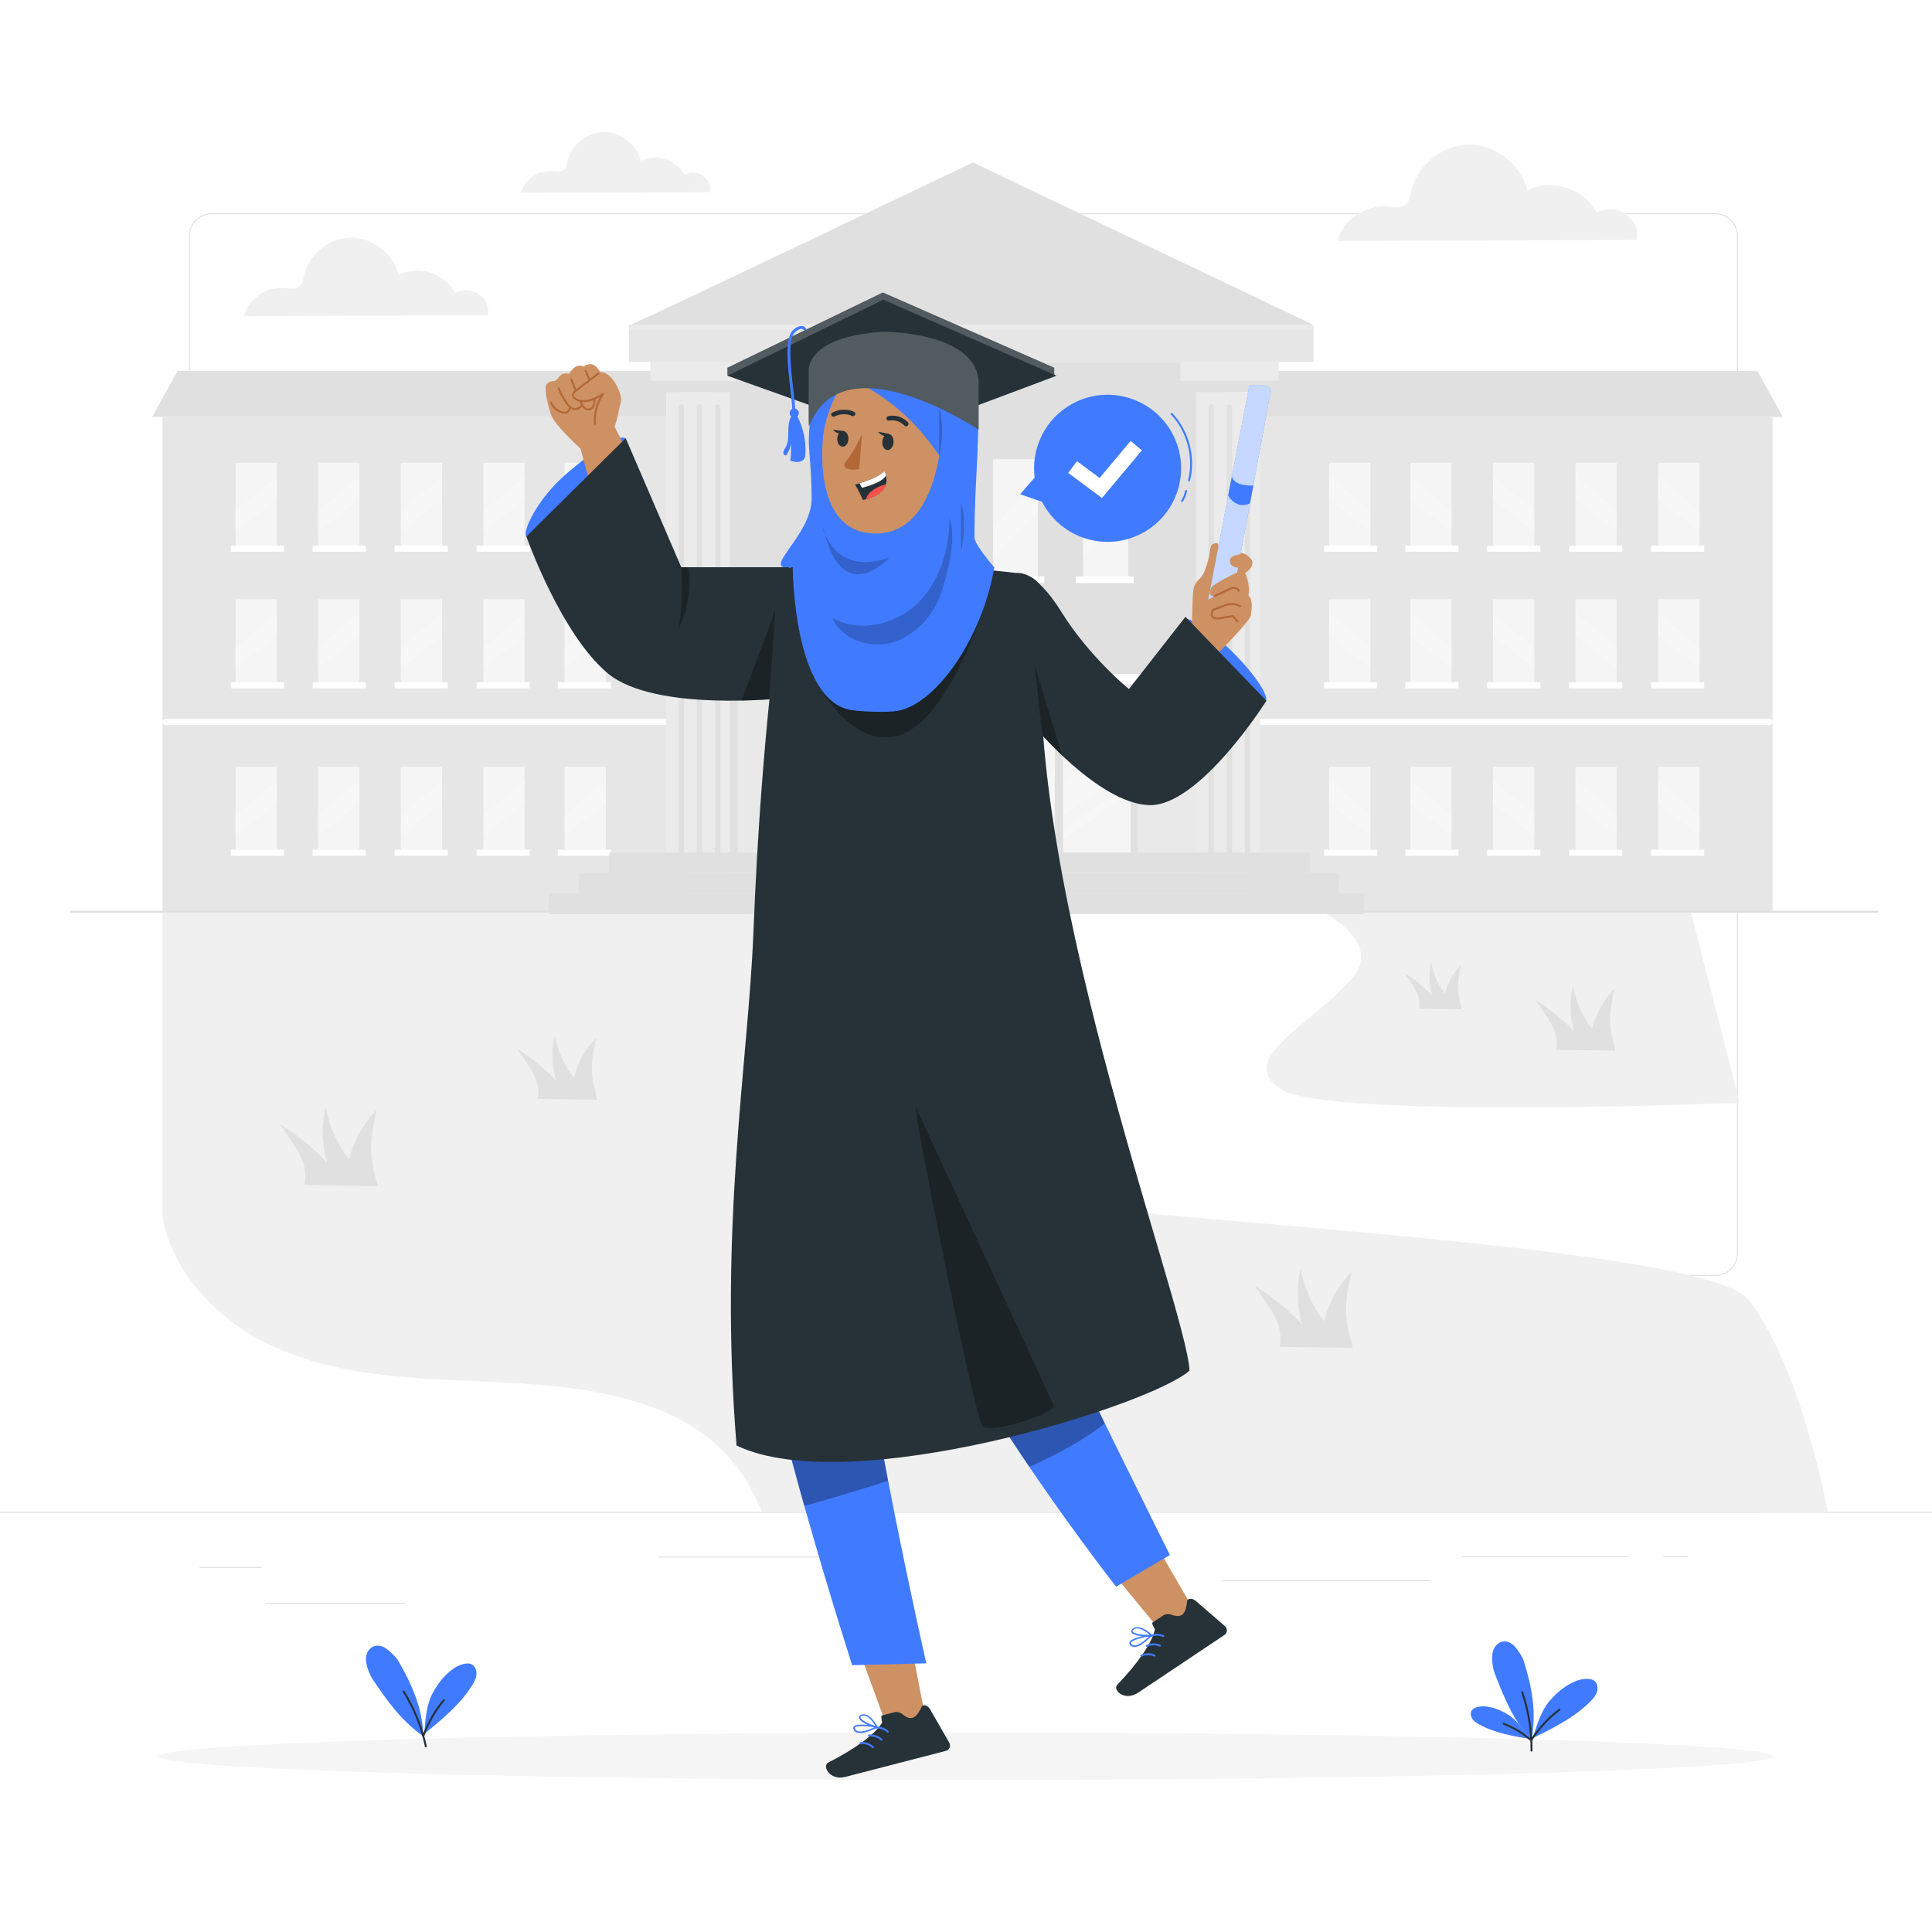 <svg class="animated" id="freepik_stories-muslim-graduation" xmlns="http://www.w3.org/2000/svg" viewBox="0 0 500 500" version="1.1" xmlns:xlink="http://www.w3.org/1999/xlink" xmlns:svgjs="http://svgjs.com/svgjs"><style>svg#freepik_stories-muslim-graduation:not(.animated) .animable {opacity: 0;}svg#freepik_stories-muslim-graduation.animated #freepik--Character--inject-31 {animation: 1.5s Infinite  linear shake;animation-delay: 0s;}            @keyframes shake {                10%, 90% {                    transform: translate3d(-1px, 0, 0);                  }                  20%, 80% {                    transform: translate3d(2px, 0, 0);                  }                  30%, 50%, 70% {                    transform: translate3d(-4px, 0, 0);                  }                  40%, 60% {                    transform: translate3d(4px, 0, 0);                  }            }        </style><g id="freepik--background-complete--inject-31" class="animable" style="transform-origin: 250px 224.617px;"><g id="eld02qp9f68t9" class="animable" style="transform-origin: 250px 235.135px;"><g id="el4mi5wlt8y4q" class="animable" style="transform-origin: 250px 223.358px;"><g id="el5wxzqfknp2w" class="animable" style="transform-origin: 249.333px 192.699px;"><path d="M443.92,330.198h-180.746c-3.232,0-5.862-2.63-5.862-5.862V61.062c0-3.232,2.63-5.862,5.862-5.862h180.746c3.232,0,5.862,2.629,5.862,5.862V324.335c0,3.233-2.63,5.862-5.862,5.862ZM263.174,55.45c-3.095,0-5.612,2.518-5.612,5.612V324.335c0,3.095,2.518,5.612,5.612,5.612h180.746c3.095,0,5.612-2.517,5.612-5.612V61.062c0-3.094-2.518-5.612-5.612-5.612h-180.746Z" style="fill: rgb(224, 224, 224); transform-origin: 353.547px 192.699px;" id="eln1sr2lt9rb" class="animable"></path><path d="M235.493,330.198H54.746c-3.232,0-5.862-2.63-5.862-5.862V61.062c0-3.232,2.629-5.862,5.862-5.862H235.493c3.232,0,5.862,2.629,5.862,5.862V324.335c0,3.233-2.63,5.862-5.862,5.862ZM54.746,55.45c-3.094,0-5.612,2.518-5.612,5.612V324.335c0,3.095,2.518,5.612,5.612,5.612H235.493c3.095,0,5.612-2.517,5.612-5.612V61.062c0-3.094-2.518-5.612-5.612-5.612H54.746Z" style="fill: rgb(224, 224, 224); transform-origin: 145.119px 192.699px;" id="el2ytn2hsxos6" class="animable"></path></g><rect x="0" y="391.267" width="500" height=".25" style="fill: rgb(224, 224, 224); transform-origin: 250px 391.392px;" id="eledln5lj45gw" class="animable"></rect></g><rect x="51.672" y="405.531" width="16.06" height=".25" style="fill: rgb(224, 224, 224); transform-origin: 59.702px 405.656px;" id="elynk1hr6iwb" class="animable"></rect><rect x="170.352" y="402.821" width="53.53" height=".25" style="fill: rgb(224, 224, 224); transform-origin: 197.117px 402.946px;" id="elhc939rn51z" class="animable"></rect><rect x="68.732" y="414.821" width="36.25" height=".25" style="fill: rgb(224, 224, 224); transform-origin: 86.857px 414.946px;" id="elhnganarqczb" class="animable"></rect><rect x="378.352" y="402.691" width="43.19" height=".25" style="fill: rgb(224, 224, 224); transform-origin: 399.947px 402.816px;" id="elhbdpb7rve5g" class="animable"></rect><rect x="430.452" y="402.691" width="6.33" height=".25" style="fill: rgb(224, 224, 224); transform-origin: 433.617px 402.816px;" id="el0dqc2p57zftt" class="animable"></rect><rect x="316.212" y="408.921" width="53.89" height=".25" style="fill: rgb(224, 224, 224); transform-origin: 343.157px 409.046px;" id="eloqaljanytqb" class="animable"></rect></g><path d="M333.926,232.123s26.414,9.19,15.823,21.237-30.151,20.771-18.211,28.562c11.94,7.792,118.683,3.492,118.683,3.492l-13.601-53.291h-102.694Z" style="fill: rgb(240, 240, 240); transform-origin: 389.011px 259.36px;" id="eli6upngwmknq" class="animable"></path><path d="M452.536,336.437c-13.601-17.513-228.491-22.556-241.115-34.798-12.624-12.242,32.715-43.251,32.488-56.913-.227-13.662-201.86-8.772-201.86-8.772v78.942c2.594,14.436,14.103,26.566,27.497,33.023,14.674,7.074,31.359,8.521,47.633,9.271,16.273,.75,32.831,.959,48.365,5.865,15.19,4.798,25.834,13.413,31.573,28.211l275.942,.25c-.317-1.726-6.922-37.567-20.523-55.08Z" style="fill: rgb(240, 240, 240); transform-origin: 257.554px 313.309px;" id="el4z22y0d7r4q" class="animable"></path><g id="elkuu4d0unfzp" class="animable" style="transform-origin: 250.388px 139.294px;"><rect x="183.421" y="93.684" width="132.918" height="129.475" style="fill: rgb(224, 224, 224); transform-origin: 249.88px 158.421px;" id="elvo4mtqd2b7" class="animable"></rect><g id="ellfhboitlacb"><rect x="190.908" y="174.403" width="119.409" height="46.305" style="fill: rgb(255, 255, 255); opacity: 0.3; transform-origin: 250.612px 197.555px;" class="animable"></rect></g><rect x="192.056" y="174.403" width="117.475" height="2.675" style="fill: rgb(255, 255, 255); transform-origin: 250.793px 175.74px;" id="el47xvrzlikpy" class="animable"></rect><g id="eldaauwz12cua" class="animable" style="transform-origin: 392.214px 165.957px;"><g id="eld8d2jc5odue"><rect x="323.022" y="107.898" width="135.705" height="128.056" style="fill: rgb(230, 230, 230); transform-origin: 390.875px 171.926px; transform: rotate(180deg);" class="animable"></rect></g><polygon points="324.988 107.898 461.405 107.898 454.791 95.96 324.988 95.96 324.988 107.898" style="fill: rgb(224, 224, 224); transform-origin: 393.197px 101.929px;" id="el0ka31piqxnv" class="animable"></polygon><g id="ely8ogrwkns0b"><rect x="324.988" y="186.054" width="133.74" height="1.588" rx=".756" ry=".756" style="fill: rgb(255, 255, 255); transform-origin: 391.858px 186.848px; transform: rotate(180deg);" class="animable"></rect></g><g id="el25vxfyl936c" class="animable" style="transform-origin: 391.857px 131.277px;"><g id="elvay6pyqouyf" class="animable" style="transform-origin: 434.476px 130.509px;"><g id="elvoo46r4e4we"><rect x="429.144" y="119.76" width="10.663" height="21.497" style="fill: rgb(245, 245, 245); transform-origin: 434.476px 130.508px; transform: rotate(180deg);" class="animable"></rect></g><g id="elm04vm4uez7"><path d="M429.144,123.294l10.663,8.972s0,5.374,0,5.33-10.663-8.395-10.663-8.35,0-5.952,0-5.952Z" style="fill: rgb(255, 255, 255); opacity: 0.2; transform-origin: 434.476px 130.445px;" class="animable"></path></g></g><g id="elskmnx3cpbx" class="animable" style="transform-origin: 413.094px 130.509px;"><g id="elv5mwfovywl"><rect x="407.763" y="119.76" width="10.663" height="21.497" style="fill: rgb(245, 245, 245); transform-origin: 413.094px 130.508px; transform: rotate(180deg);" class="animable"></rect></g><g id="elwyqfvpqwpy"><path d="M407.763,123.294l10.663,8.972s0,5.374,0,5.33-10.663-8.395-10.663-8.35,0-5.952,0-5.952Z" style="fill: rgb(255, 255, 255); opacity: 0.2; transform-origin: 413.094px 130.445px;" class="animable"></path></g></g><g id="elny6lsufscds" class="animable" style="transform-origin: 391.713px 130.509px;"><g id="elzk0uztgcre"><rect x="386.381" y="119.76" width="10.663" height="21.497" style="fill: rgb(245, 245, 245); transform-origin: 391.712px 130.508px; transform: rotate(180deg);" class="animable"></rect></g><g id="el5plntypurmd"><path d="M386.381,123.294l10.663,8.972s0,5.374,0,5.33-10.663-8.395-10.663-8.35,0-5.952,0-5.952Z" style="fill: rgb(255, 255, 255); opacity: 0.2; transform-origin: 391.713px 130.445px;" class="animable"></path></g></g><g id="el3pbh1bl8gri" class="animable" style="transform-origin: 370.331px 130.509px;"><g id="elu0wbk5e91nj"><rect x="364.999" y="119.76" width="10.663" height="21.497" style="fill: rgb(245, 245, 245); transform-origin: 370.331px 130.508px; transform: rotate(180deg);" class="animable"></rect></g><g id="elrxtz9f6ioos"><path d="M364.999,123.294l10.663,8.972s0,5.374,0,5.33-10.663-8.395-10.663-8.35,0-5.952,0-5.952Z" style="fill: rgb(255, 255, 255); opacity: 0.2; transform-origin: 370.33px 130.445px;" class="animable"></path></g></g><g id="elulp4xwt8osk"><rect x="427.291" y="141.217" width="13.756" height="1.577" style="fill: rgb(255, 255, 255); transform-origin: 434.169px 142.006px; transform: rotate(180deg);" class="animable"></rect></g><g id="el2doqnwdd5h"><rect x="406.09" y="141.217" width="13.756" height="1.577" style="fill: rgb(255, 255, 255); transform-origin: 412.968px 142.006px; transform: rotate(180deg);" class="animable"></rect></g><g id="el8jpue3zezso"><rect x="384.89" y="141.217" width="13.756" height="1.577" style="fill: rgb(255, 255, 255); transform-origin: 391.768px 142.006px; transform: rotate(180deg);" class="animable"></rect></g><g id="elubl602bee0g"><rect x="363.689" y="141.217" width="13.756" height="1.577" style="fill: rgb(255, 255, 255); transform-origin: 370.567px 142.006px; transform: rotate(180deg);" class="animable"></rect></g><g id="elxxcopeslnz" class="animable" style="transform-origin: 349.31px 130.509px;"><g id="el4c9j266b6tj"><rect x="343.978" y="119.76" width="10.663" height="21.497" style="fill: rgb(245, 245, 245); transform-origin: 349.31px 130.508px; transform: rotate(180deg);" class="animable"></rect></g><g id="elm6isb7d2ntn"><path d="M343.978,123.294l10.663,8.972s0,5.374,0,5.33-10.663-8.395-10.663-8.35,0-5.952,0-5.952Z" style="fill: rgb(255, 255, 255); opacity: 0.2; transform-origin: 349.309px 130.445px;" class="animable"></path></g></g><g id="elxojgouh5ooj"><rect x="342.668" y="141.217" width="13.756" height="1.577" style="fill: rgb(255, 255, 255); transform-origin: 349.546px 142.006px; transform: rotate(180deg);" class="animable"></rect></g></g><g id="elrx4oyvjnfl" class="animable" style="transform-origin: 391.857px 166.617px;"><g id="elj1zo9odfb7f" class="animable" style="transform-origin: 434.476px 165.849px;"><g id="el0x8m1n4ko2d"><rect x="429.144" y="155.1" width="10.663" height="21.497" style="fill: rgb(245, 245, 245); transform-origin: 434.476px 165.849px; transform: rotate(180deg);" class="animable"></rect></g><g id="el1nfv19fx3qp"><path d="M429.144,158.634l10.663,8.972s0,5.374,0,5.33-10.663-8.395-10.663-8.35,0-5.952,0-5.952Z" style="fill: rgb(255, 255, 255); opacity: 0.2; transform-origin: 434.476px 165.785px;" class="animable"></path></g></g><g id="elrvhf6gsbxin" class="animable" style="transform-origin: 413.094px 165.849px;"><g id="elgpzqp2kdyl"><rect x="407.763" y="155.1" width="10.663" height="21.497" style="fill: rgb(245, 245, 245); transform-origin: 413.094px 165.849px; transform: rotate(180deg);" class="animable"></rect></g><g id="elqd11mqt33dq"><path d="M407.763,158.634l10.663,8.972s0,5.374,0,5.33-10.663-8.395-10.663-8.35,0-5.952,0-5.952Z" style="fill: rgb(255, 255, 255); opacity: 0.2; transform-origin: 413.094px 165.785px;" class="animable"></path></g></g><g id="elf30mh2lkff8" class="animable" style="transform-origin: 391.713px 165.849px;"><g id="elz2tb4g37b"><rect x="386.381" y="155.1" width="10.663" height="21.497" style="fill: rgb(245, 245, 245); transform-origin: 391.712px 165.849px; transform: rotate(180deg);" class="animable"></rect></g><g id="elokm3b8nck8"><path d="M386.381,158.634l10.663,8.972s0,5.374,0,5.33-10.663-8.395-10.663-8.35,0-5.952,0-5.952Z" style="fill: rgb(255, 255, 255); opacity: 0.2; transform-origin: 391.713px 165.785px;" class="animable"></path></g></g><g id="el6nl4i6kzt1q" class="animable" style="transform-origin: 370.331px 165.849px;"><g id="elw0p17cx1ol"><rect x="364.999" y="155.1" width="10.663" height="21.497" style="fill: rgb(245, 245, 245); transform-origin: 370.331px 165.849px; transform: rotate(180deg);" class="animable"></rect></g><g id="elix5cwuy2ymd"><path d="M364.999,158.634l10.663,8.972s0,5.374,0,5.33-10.663-8.395-10.663-8.35,0-5.952,0-5.952Z" style="fill: rgb(255, 255, 255); opacity: 0.2; transform-origin: 370.33px 165.785px;" class="animable"></path></g></g><g id="elmbxtxs6mwk"><rect x="427.291" y="176.556" width="13.756" height="1.577" style="fill: rgb(255, 255, 255); transform-origin: 434.169px 177.345px; transform: rotate(180deg);" class="animable"></rect></g><g id="eldmm3u72en4e"><rect x="406.09" y="176.556" width="13.756" height="1.577" style="fill: rgb(255, 255, 255); transform-origin: 412.968px 177.345px; transform: rotate(180deg);" class="animable"></rect></g><g id="el1ieawl41f6d"><rect x="384.89" y="176.556" width="13.756" height="1.577" style="fill: rgb(255, 255, 255); transform-origin: 391.768px 177.345px; transform: rotate(180deg);" class="animable"></rect></g><g id="elgqmcho31xkc"><rect x="363.689" y="176.556" width="13.756" height="1.577" style="fill: rgb(255, 255, 255); transform-origin: 370.567px 177.345px; transform: rotate(180deg);" class="animable"></rect></g><g id="elxwvuif2b3ej" class="animable" style="transform-origin: 349.31px 165.849px;"><g id="el9j6v7fc91pg"><rect x="343.978" y="155.1" width="10.663" height="21.497" style="fill: rgb(245, 245, 245); transform-origin: 349.31px 165.849px; transform: rotate(180deg);" class="animable"></rect></g><g id="el23w62z9tcla"><path d="M343.978,158.634l10.663,8.972s0,5.374,0,5.33-10.663-8.395-10.663-8.35,0-5.952,0-5.952Z" style="fill: rgb(255, 255, 255); opacity: 0.2; transform-origin: 349.309px 165.785px;" class="animable"></path></g></g><g id="elz87jx6ohg1i"><rect x="342.668" y="176.556" width="13.756" height="1.577" style="fill: rgb(255, 255, 255); transform-origin: 349.546px 177.345px; transform: rotate(180deg);" class="animable"></rect></g></g><g id="elmkbauizoar9" class="animable" style="transform-origin: 391.857px 209.953px;"><g id="elg4c4xd3waam" class="animable" style="transform-origin: 434.476px 209.185px;"><g id="el8xu3tm3b3sd"><rect x="429.144" y="198.436" width="10.663" height="21.497" style="fill: rgb(245, 245, 245); transform-origin: 434.476px 209.185px; transform: rotate(180deg);" class="animable"></rect></g><g id="ele0agrt70w9"><path d="M429.144,201.971l10.663,8.972s0,5.374,0,5.33-10.663-8.395-10.663-8.35,0-5.952,0-5.952Z" style="fill: rgb(255, 255, 255); opacity: 0.2; transform-origin: 434.476px 209.122px;" class="animable"></path></g></g><g id="elv1ybg0clv4l" class="animable" style="transform-origin: 413.094px 209.185px;"><g id="el42gy10lax55"><rect x="407.763" y="198.436" width="10.663" height="21.497" style="fill: rgb(245, 245, 245); transform-origin: 413.094px 209.185px; transform: rotate(180deg);" class="animable"></rect></g><g id="elk63jtjyyyei"><path d="M407.763,201.971l10.663,8.972s0,5.374,0,5.33-10.663-8.395-10.663-8.35,0-5.952,0-5.952Z" style="fill: rgb(255, 255, 255); opacity: 0.2; transform-origin: 413.094px 209.122px;" class="animable"></path></g></g><g id="elvartp28kz9n" class="animable" style="transform-origin: 391.713px 209.185px;"><g id="el7cj0y50zneu"><rect x="386.381" y="198.436" width="10.663" height="21.497" style="fill: rgb(245, 245, 245); transform-origin: 391.712px 209.185px; transform: rotate(180deg);" class="animable"></rect></g><g id="elw1wuppcxcu"><path d="M386.381,201.971l10.663,8.972s0,5.374,0,5.33-10.663-8.395-10.663-8.35,0-5.952,0-5.952Z" style="fill: rgb(255, 255, 255); opacity: 0.2; transform-origin: 391.713px 209.122px;" class="animable"></path></g></g><g id="el09z0jlzocx2v" class="animable" style="transform-origin: 370.331px 209.185px;"><g id="ele8uwyrw5u4r"><rect x="364.999" y="198.436" width="10.663" height="21.497" style="fill: rgb(245, 245, 245); transform-origin: 370.331px 209.185px; transform: rotate(180deg);" class="animable"></rect></g><g id="elllz1l0cwvu"><path d="M364.999,201.971l10.663,8.972s0,5.374,0,5.33-10.663-8.395-10.663-8.35,0-5.952,0-5.952Z" style="fill: rgb(255, 255, 255); opacity: 0.2; transform-origin: 370.33px 209.122px;" class="animable"></path></g></g><g id="el8j8dfvcl7rk"><rect x="427.291" y="219.893" width="13.756" height="1.577" style="fill: rgb(255, 255, 255); transform-origin: 434.169px 220.681px; transform: rotate(180deg);" class="animable"></rect></g><g id="el195pjmzrqiv"><rect x="406.09" y="219.893" width="13.756" height="1.577" style="fill: rgb(255, 255, 255); transform-origin: 412.968px 220.681px; transform: rotate(180deg);" class="animable"></rect></g><g id="elocixk99y6c9"><rect x="384.89" y="219.893" width="13.756" height="1.577" style="fill: rgb(255, 255, 255); transform-origin: 391.768px 220.681px; transform: rotate(180deg);" class="animable"></rect></g><g id="el9691bdqkka"><rect x="363.689" y="219.893" width="13.756" height="1.577" style="fill: rgb(255, 255, 255); transform-origin: 370.567px 220.681px; transform: rotate(180deg);" class="animable"></rect></g><g id="elqatl9ixpkze" class="animable" style="transform-origin: 349.31px 209.185px;"><g id="el07ymu24xfo39"><rect x="343.978" y="198.436" width="10.663" height="21.497" style="fill: rgb(245, 245, 245); transform-origin: 349.31px 209.185px; transform: rotate(180deg);" class="animable"></rect></g><g id="elughxuxpk7v"><path d="M343.978,201.971l10.663,8.972s0,5.374,0,5.33-10.663-8.395-10.663-8.35,0-5.952,0-5.952Z" style="fill: rgb(255, 255, 255); opacity: 0.2; transform-origin: 349.309px 209.122px;" class="animable"></path></g></g><g id="elpbwk8plthg"><rect x="342.668" y="219.893" width="13.756" height="1.577" style="fill: rgb(255, 255, 255); transform-origin: 349.546px 220.681px; transform: rotate(180deg);" class="animable"></rect></g></g></g><g id="el2rinkfyjd1o" class="animable" style="transform-origin: 108.563px 165.957px;"><rect x="42.049" y="107.898" width="135.706" height="128.056" style="fill: rgb(230, 230, 230); transform-origin: 109.902px 171.926px;" id="elzqrcd2fsr9l" class="animable"></rect><polygon points="175.788 107.898 39.371 107.898 45.985 95.96 175.788 95.96 175.788 107.898" style="fill: rgb(224, 224, 224); transform-origin: 107.579px 101.929px;" id="elx6brl42uuab" class="animable"></polygon><rect x="42.049" y="186.054" width="133.74" height="1.588" rx=".756" ry=".756" style="fill: rgb(255, 255, 255); transform-origin: 108.919px 186.848px;" id="elqjdu1lyw3iq" class="animable"></rect><g id="elhkl6wnde2f" class="animable" style="transform-origin: 108.918px 131.277px;"><g id="el133x4f5u70l" class="animable" style="transform-origin: 66.3px 130.508px;"><rect x="60.969" y="119.76" width="10.663" height="21.497" style="fill: rgb(245, 245, 245); transform-origin: 66.3px 130.508px;" id="eludsyz11k2k" class="animable"></rect><g id="ellu95565lv59"><path d="M71.632,123.294l-10.663,8.972s0,5.374,0,5.33,10.663-8.395,10.663-8.35,0-5.952,0-5.952Z" style="fill: rgb(255, 255, 255); opacity: 0.2; transform-origin: 66.3px 130.445px;" class="animable"></path></g></g><g id="elgmlzujmrat5" class="animable" style="transform-origin: 87.683px 130.508px;"><rect x="82.351" y="119.76" width="10.663" height="21.497" style="fill: rgb(245, 245, 245); transform-origin: 87.683px 130.508px;" id="elric21cd4h8r" class="animable"></rect><g id="elmjwb6vc3tr"><path d="M93.014,123.294l-10.663,8.972s0,5.374,0,5.33,10.663-8.395,10.663-8.35,0-5.952,0-5.952Z" style="fill: rgb(255, 255, 255); opacity: 0.2; transform-origin: 87.683px 130.445px;" class="animable"></path></g></g><g id="el9ud70mo7ts" class="animable" style="transform-origin: 109.064px 130.508px;"><rect x="103.733" y="119.76" width="10.663" height="21.497" style="fill: rgb(245, 245, 245); transform-origin: 109.065px 130.508px;" id="elsmfi1n96cz8" class="animable"></rect><g id="elxavx4gdqmcs"><path d="M114.395,123.294l-10.663,8.972s0,5.374,0,5.33,10.663-8.395,10.663-8.35,0-5.952,0-5.952Z" style="fill: rgb(255, 255, 255); opacity: 0.2; transform-origin: 109.063px 130.445px;" class="animable"></path></g></g><g id="el4vnek2dkump" class="animable" style="transform-origin: 130.446px 130.508px;"><rect x="125.115" y="119.76" width="10.663" height="21.497" style="fill: rgb(245, 245, 245); transform-origin: 130.446px 130.508px;" id="elk7zhyw5g478" class="animable"></rect><g id="elp20dbgs4tb"><path d="M135.777,123.294l-10.663,8.972s0,5.374,0,5.33,10.663-8.395,10.663-8.35,0-5.952,0-5.952Z" style="fill: rgb(255, 255, 255); opacity: 0.2; transform-origin: 130.445px 130.445px;" class="animable"></path></g></g><rect x="59.729" y="141.217" width="13.756" height="1.577" style="fill: rgb(255, 255, 255); transform-origin: 66.607px 142.006px;" id="elscc31lsn3jm" class="animable"></rect><rect x="80.929" y="141.217" width="13.756" height="1.577" style="fill: rgb(255, 255, 255); transform-origin: 87.807px 142.006px;" id="eli6rzpb35ze" class="animable"></rect><rect x="102.13" y="141.217" width="13.756" height="1.577" style="fill: rgb(255, 255, 255); transform-origin: 109.008px 142.006px;" id="elv6mb2xni7sk" class="animable"></rect><rect x="123.331" y="141.217" width="13.756" height="1.577" style="fill: rgb(255, 255, 255); transform-origin: 130.209px 142.006px;" id="elgludbgde0v7" class="animable"></rect><g id="el67eth1gcbd9" class="animable" style="transform-origin: 151.466px 130.508px;"><rect x="146.135" y="119.76" width="10.663" height="21.497" style="fill: rgb(245, 245, 245); transform-origin: 151.466px 130.508px;" id="elrtujr6yubes" class="animable"></rect><g id="elkjg6kk4xb0h"><path d="M156.798,123.294l-10.663,8.972s0,5.374,0,5.33,10.663-8.395,10.663-8.35,0-5.952,0-5.952Z" style="fill: rgb(255, 255, 255); opacity: 0.2; transform-origin: 151.467px 130.445px;" class="animable"></path></g></g><rect x="144.352" y="141.217" width="13.756" height="1.577" style="fill: rgb(255, 255, 255); transform-origin: 151.23px 142.006px;" id="elry3k8iebh5" class="animable"></rect></g><g id="elv8ucmnr62za" class="animable" style="transform-origin: 108.918px 166.617px;"><g id="el4s07vcvqr2x" class="animable" style="transform-origin: 66.3px 165.849px;"><rect x="60.969" y="155.1" width="10.663" height="21.497" style="fill: rgb(245, 245, 245); transform-origin: 66.3px 165.849px;" id="elamzjriyk20m" class="animable"></rect><g id="elwogxzd3d7k8"><path d="M71.632,158.634l-10.663,8.972s0,5.374,0,5.33,10.663-8.395,10.663-8.35,0-5.952,0-5.952Z" style="fill: rgb(255, 255, 255); opacity: 0.2; transform-origin: 66.3px 165.785px;" class="animable"></path></g></g><g id="elgd3bnt78ps" class="animable" style="transform-origin: 87.683px 165.849px;"><rect x="82.351" y="155.1" width="10.663" height="21.497" style="fill: rgb(245, 245, 245); transform-origin: 87.683px 165.849px;" id="elwu8plwt2wgg" class="animable"></rect><g id="ely9agtlo115p"><path d="M93.014,158.634l-10.663,8.972s0,5.374,0,5.33,10.663-8.395,10.663-8.35,0-5.952,0-5.952Z" style="fill: rgb(255, 255, 255); opacity: 0.2; transform-origin: 87.683px 165.785px;" class="animable"></path></g></g><g id="el178stqpovid" class="animable" style="transform-origin: 109.064px 165.849px;"><rect x="103.733" y="155.1" width="10.663" height="21.497" style="fill: rgb(245, 245, 245); transform-origin: 109.065px 165.849px;" id="elvxmxvjid8k" class="animable"></rect><g id="elpbxgo1u60zn"><path d="M114.395,158.634l-10.663,8.972s0,5.374,0,5.33,10.663-8.395,10.663-8.35,0-5.952,0-5.952Z" style="fill: rgb(255, 255, 255); opacity: 0.2; transform-origin: 109.063px 165.785px;" class="animable"></path></g></g><g id="el1tola66z97u" class="animable" style="transform-origin: 130.446px 165.849px;"><rect x="125.115" y="155.1" width="10.663" height="21.497" style="fill: rgb(245, 245, 245); transform-origin: 130.446px 165.849px;" id="ele9i0dd0vdi" class="animable"></rect><g id="elhw6w910lti9"><path d="M135.777,158.634l-10.663,8.972s0,5.374,0,5.33,10.663-8.395,10.663-8.35,0-5.952,0-5.952Z" style="fill: rgb(255, 255, 255); opacity: 0.2; transform-origin: 130.445px 165.785px;" class="animable"></path></g></g><rect x="59.729" y="176.556" width="13.756" height="1.577" style="fill: rgb(255, 255, 255); transform-origin: 66.607px 177.345px;" id="elv6rw5bhi92o" class="animable"></rect><rect x="80.929" y="176.556" width="13.756" height="1.577" style="fill: rgb(255, 255, 255); transform-origin: 87.807px 177.345px;" id="elptssj4rc0i" class="animable"></rect><rect x="102.13" y="176.556" width="13.756" height="1.577" style="fill: rgb(255, 255, 255); transform-origin: 109.008px 177.345px;" id="eljom068rl3z" class="animable"></rect><rect x="123.331" y="176.556" width="13.756" height="1.577" style="fill: rgb(255, 255, 255); transform-origin: 130.209px 177.345px;" id="elxin6cl29ytn" class="animable"></rect><g id="el61bjix9yuho" class="animable" style="transform-origin: 151.466px 165.849px;"><rect x="146.135" y="155.1" width="10.663" height="21.497" style="fill: rgb(245, 245, 245); transform-origin: 151.466px 165.849px;" id="el73snanybmfa" class="animable"></rect><g id="el9svbo8z4clf"><path d="M156.798,158.634l-10.663,8.972s0,5.374,0,5.33,10.663-8.395,10.663-8.35,0-5.952,0-5.952Z" style="fill: rgb(255, 255, 255); opacity: 0.2; transform-origin: 151.467px 165.785px;" class="animable"></path></g></g><rect x="144.352" y="176.556" width="13.756" height="1.577" style="fill: rgb(255, 255, 255); transform-origin: 151.23px 177.345px;" id="elbr1cztipm1t" class="animable"></rect></g><g id="elio8ur7hfpi" class="animable" style="transform-origin: 108.918px 209.953px;"><g id="eliukaxtz9hgi" class="animable" style="transform-origin: 66.3px 209.185px;"><rect x="60.969" y="198.436" width="10.663" height="21.497" style="fill: rgb(245, 245, 245); transform-origin: 66.3px 209.185px;" id="el53wi8v863tw" class="animable"></rect><g id="el6zq0nyvyk6"><path d="M71.632,201.971l-10.663,8.972s0,5.374,0,5.33,10.663-8.395,10.663-8.35,0-5.952,0-5.952Z" style="fill: rgb(255, 255, 255); opacity: 0.2; transform-origin: 66.3px 209.122px;" class="animable"></path></g></g><g id="elw6oq2ni1mma" class="animable" style="transform-origin: 87.683px 209.185px;"><rect x="82.351" y="198.436" width="10.663" height="21.497" style="fill: rgb(245, 245, 245); transform-origin: 87.683px 209.185px;" id="el0d2jvhli786" class="animable"></rect><g id="el17pevf4bekm"><path d="M93.014,201.971l-10.663,8.972s0,5.374,0,5.33,10.663-8.395,10.663-8.35,0-5.952,0-5.952Z" style="fill: rgb(255, 255, 255); opacity: 0.2; transform-origin: 87.683px 209.122px;" class="animable"></path></g></g><g id="elncd2ipr8wck" class="animable" style="transform-origin: 109.064px 209.185px;"><rect x="103.733" y="198.436" width="10.663" height="21.497" style="fill: rgb(245, 245, 245); transform-origin: 109.065px 209.185px;" id="el26s4a7qqy09" class="animable"></rect><g id="el08hvcqf66cb3"><path d="M114.395,201.971l-10.663,8.972s0,5.374,0,5.33,10.663-8.395,10.663-8.35,0-5.952,0-5.952Z" style="fill: rgb(255, 255, 255); opacity: 0.2; transform-origin: 109.063px 209.122px;" class="animable"></path></g></g><g id="el5vvwr218in" class="animable" style="transform-origin: 130.446px 209.185px;"><rect x="125.115" y="198.436" width="10.663" height="21.497" style="fill: rgb(245, 245, 245); transform-origin: 130.446px 209.185px;" id="elga0e9dpbx0c" class="animable"></rect><g id="elhg1i989l9zq"><path d="M135.777,201.971l-10.663,8.972s0,5.374,0,5.33,10.663-8.395,10.663-8.35,0-5.952,0-5.952Z" style="fill: rgb(255, 255, 255); opacity: 0.2; transform-origin: 130.445px 209.122px;" class="animable"></path></g></g><rect x="59.729" y="219.893" width="13.756" height="1.577" style="fill: rgb(255, 255, 255); transform-origin: 66.607px 220.681px;" id="elrufw1ywsor" class="animable"></rect><rect x="80.929" y="219.893" width="13.756" height="1.577" style="fill: rgb(255, 255, 255); transform-origin: 87.807px 220.681px;" id="elytnsrtf7v8" class="animable"></rect><rect x="102.13" y="219.893" width="13.756" height="1.577" style="fill: rgb(255, 255, 255); transform-origin: 109.008px 220.681px;" id="el89y4bspdifr" class="animable"></rect><rect x="123.331" y="219.893" width="13.756" height="1.577" style="fill: rgb(255, 255, 255); transform-origin: 130.209px 220.681px;" id="elfpzig1hcu7v" class="animable"></rect><g id="elery37im8ike" class="animable" style="transform-origin: 151.466px 209.185px;"><rect x="146.135" y="198.436" width="10.663" height="21.497" style="fill: rgb(245, 245, 245); transform-origin: 151.466px 209.185px;" id="eld5vzrn6gdj7" class="animable"></rect><g id="eli71nn3dm4wj"><path d="M156.798,201.971l-10.663,8.972s0,5.374,0,5.33,10.663-8.395,10.663-8.35,0-5.952,0-5.952Z" style="fill: rgb(255, 255, 255); opacity: 0.2; transform-origin: 151.467px 209.122px;" class="animable"></path></g></g><rect x="144.352" y="219.893" width="13.756" height="1.577" style="fill: rgb(255, 255, 255); transform-origin: 151.23px 220.681px;" id="el2xzgh6tv9bq" class="animable"></rect></g></g><g id="elxeip1tbwt8c" class="animable" style="transform-origin: 251.227px 134.877px;"><g id="elh29ds5y03l4" class="animable" style="transform-origin: 216.24px 134.04px;"><rect x="210.43" y="118.852" width="11.619" height="30.375" style="fill: rgb(245, 245, 245); transform-origin: 216.24px 134.04px;" id="eln6hdmhje9pp" class="animable"></rect><g id="el5q0r4z4lj4"><path d="M222.049,123.846l-11.619,12.677s0,7.594,0,7.531,11.619-11.861,11.619-11.799,0-8.41,0-8.41Z" style="fill: rgb(255, 255, 255); opacity: 0.2; transform-origin: 216.239px 133.95px;" class="animable"></path></g></g><g id="eleaabj359qye" class="animable" style="transform-origin: 239.539px 134.04px;"><rect x="233.729" y="118.852" width="11.619" height="30.375" style="fill: rgb(245, 245, 245); transform-origin: 239.538px 134.04px;" id="el29g04ew8ybi" class="animable"></rect><g id="elk20kdxnrr9"><path d="M245.348,123.846l-11.619,12.677s0,7.594,0,7.531,11.619-11.861,11.619-11.799,0-8.41,0-8.41Z" style="fill: rgb(255, 255, 255); opacity: 0.2; transform-origin: 239.539px 133.95px;" class="animable"></path></g></g><g id="elspmtk1d8ejr" class="animable" style="transform-origin: 262.839px 134.04px;"><rect x="257.029" y="118.852" width="11.619" height="30.375" style="fill: rgb(245, 245, 245); transform-origin: 262.839px 134.04px;" id="el7gnbzfcy59v" class="animable"></rect><g id="el44p0xhr98r4"><path d="M268.648,123.846l-11.619,12.677s0,7.594,0,7.531,11.619-11.861,11.619-11.799,0-8.41,0-8.41Z" style="fill: rgb(255, 255, 255); opacity: 0.2; transform-origin: 262.839px 133.95px;" class="animable"></path></g></g><g id="elkt8hixfjghe" class="animable" style="transform-origin: 286.137px 134.04px;"><rect x="280.328" y="118.852" width="11.619" height="30.375" style="fill: rgb(245, 245, 245); transform-origin: 286.137px 134.04px;" id="elrnqfy8vrwdc" class="animable"></rect><g id="el1lao823l46e"><path d="M291.947,123.846l-11.619,12.677s0,7.594,0,7.531,11.619-11.861,11.619-11.799,0-8.41,0-8.41Z" style="fill: rgb(255, 255, 255); opacity: 0.2; transform-origin: 286.137px 133.95px;" class="animable"></path></g></g><rect x="209.079" y="149.184" width="14.99" height="1.719" style="fill: rgb(255, 255, 255); transform-origin: 216.574px 150.043px;" id="elx6oqc3lindl" class="animable"></rect><rect x="232.181" y="149.184" width="14.99" height="1.719" style="fill: rgb(255, 255, 255); transform-origin: 239.676px 150.043px;" id="elj0dzvdfo34" class="animable"></rect><rect x="255.283" y="149.184" width="14.99" height="1.719" style="fill: rgb(255, 255, 255); transform-origin: 262.778px 150.043px;" id="elbvsgcv4uwwa" class="animable"></rect><rect x="278.385" y="149.184" width="14.99" height="1.719" style="fill: rgb(255, 255, 255); transform-origin: 285.88px 150.043px;" id="el6985mbe3s" class="animable"></rect></g><g id="elfsoro9r0u4" class="animable" style="transform-origin: 318.166px 159.82px;"><g id="el0bjfcanx367" class="animable" style="transform-origin: 318.166px 159.82px;"><polygon points="305.456 98.542 305.456 93.684 330.876 93.684 330.876 98.542 326.076 101.47 309.531 101.47 305.456 98.542" style="fill: rgb(235, 235, 235); transform-origin: 318.166px 97.577px;" id="elzqgxdnqy0fm" class="animable"></polygon><rect x="309.531" y="101.47" width="16.545" height="124.486" style="fill: rgb(235, 235, 235); transform-origin: 317.803px 163.713px;" id="elpax1krjre6" class="animable"></rect></g><polygon points="305.456 98.542 330.876 98.542 326.076 101.47 309.531 101.47 305.456 98.542" style="fill: rgb(224, 224, 224); transform-origin: 318.166px 100.006px;" id="ele55r1nuvsl" class="animable"></polygon><g id="elmzaerokq1l" class="animable" style="transform-origin: 318.167px 163.712px;"><rect x="312.751" y="104.643" width="1.411" height="118.138" rx=".671" ry=".671" style="fill: rgb(224, 224, 224); transform-origin: 313.456px 163.712px;" id="elp4wy157542" class="animable"></rect><rect x="317.461" y="104.643" width="1.41" height="118.138" rx=".671" ry=".671" style="fill: rgb(224, 224, 224); transform-origin: 318.166px 163.712px;" id="el0g5uu8x58wjq" class="animable"></rect><rect x="322.171" y="104.643" width="1.411" height="118.138" rx=".671" ry=".671" style="fill: rgb(224, 224, 224); transform-origin: 322.876px 163.712px;" id="elr8q01c936x" class="animable"></rect></g></g><g id="el50fz4vvpk0v" class="animable" style="transform-origin: 181.028px 159.82px;"><g id="elngn1hkjbmbm" class="animable" style="transform-origin: 181.028px 159.82px;"><polygon points="168.318 98.542 168.318 93.684 193.738 93.684 193.738 98.542 188.938 101.47 172.393 101.47 168.318 98.542" style="fill: rgb(235, 235, 235); transform-origin: 181.028px 97.577px;" id="elpddac3b0ye" class="animable"></polygon><rect x="172.393" y="101.47" width="16.545" height="124.486" style="fill: rgb(235, 235, 235); transform-origin: 180.666px 163.713px;" id="elsxomfm0kxll" class="animable"></rect></g><polygon points="168.318 98.542 193.738 98.542 188.938 101.47 172.393 101.47 168.318 98.542" style="fill: rgb(224, 224, 224); transform-origin: 181.028px 100.006px;" id="el1hrc9s6umy6" class="animable"></polygon><g id="elupr2xk9jkf" class="animable" style="transform-origin: 181.028px 163.712px;"><rect x="175.613" y="104.643" width="1.411" height="118.138" rx=".671" ry=".671" style="fill: rgb(224, 224, 224); transform-origin: 176.319px 163.712px;" id="el7mf2wmf7jx8" class="animable"></rect><rect x="180.323" y="104.643" width="1.41" height="118.138" rx=".671" ry=".671" style="fill: rgb(224, 224, 224); transform-origin: 181.028px 163.712px;" id="elxe16g2g0ssl" class="animable"></rect><rect x="185.033" y="104.643" width="1.411" height="118.138" rx=".671" ry=".671" style="fill: rgb(224, 224, 224); transform-origin: 185.738px 163.712px;" id="el1jzjeffp9rr" class="animable"></rect></g></g><g id="el771d0cfvmja" class="animable" style="transform-origin: 247.488px 228.589px;"><rect x="149.775" y="225.956" width="196.713" height="5.33" style="fill: rgb(224, 224, 224); transform-origin: 248.132px 228.621px;" id="el65g5ww1xws4" class="animable"></rect><rect x="157.663" y="220.625" width="181.395" height="5.33" style="fill: rgb(224, 224, 224); transform-origin: 248.361px 223.29px;" id="elqm2xzgfbqy9" class="animable"></rect><rect x="142.03" y="231.222" width="210.917" height="5.33" style="fill: rgb(224, 224, 224); transform-origin: 247.488px 233.887px;" id="elq67uwhd346m" class="animable"></rect></g><g id="el9tvnq74mjpt" class="animable" style="transform-origin: 251.354px 67.86px;"><path d="M163.018,84.092c.87,0,88.753-42.056,88.753-42.056l88.173,42.056H163.018Z" style="fill: rgb(224, 224, 224); transform-origin: 251.481px 63.064px;" id="elej6mo7erw8c" class="animable"></path><polygon points="339.944 93.684 164.786 93.684 162.764 93.684 162.764 84.092 339.944 84.092 339.944 93.684" style="fill: rgb(230, 230, 230); transform-origin: 251.354px 88.888px;" id="el7cf6xi9opj" class="animable"></polygon><rect x="162.764" y="84.092" width="177.18" height="1.172" style="fill: rgb(235, 235, 235); transform-origin: 251.354px 84.678px;" id="el7gtn0ynx3ww" class="animable"></rect></g><g id="elkxhzxgiy0ck" class="animable" style="transform-origin: 252.701px 202.543px;"><rect x="210.929" y="184.476" width="83.544" height="36.134" style="fill: rgb(224, 224, 224); transform-origin: 252.701px 202.543px;" id="elk5x8jenzx3" class="animable"></rect><rect x="213.218" y="186.636" width="16.82" height="33.973" style="fill: rgb(245, 245, 245); transform-origin: 221.628px 203.623px;" id="elf1x78bmwnzk" class="animable"></rect><rect x="275.11" y="186.636" width="17.478" height="33.973" style="fill: rgb(245, 245, 245); transform-origin: 283.849px 203.623px;" id="elwpgaixokm3e" class="animable"></rect><rect x="232.277" y="186.636" width="19.077" height="33.973" style="fill: rgb(245, 245, 245); transform-origin: 241.815px 203.623px;" id="el6obzmx7b4oc" class="animable"></rect><rect x="253.901" y="186.636" width="19.078" height="33.973" style="fill: rgb(245, 245, 245); transform-origin: 263.44px 203.623px;" id="elhsk52h6wzqp" class="animable"></rect><g id="elg5gq65eang7"><path d="M230.039,189.923c0-.114-16.82,12.274-16.82,12.628v8.546l16.82-12.63v-8.544Z" style="fill: rgb(255, 255, 255); opacity: 0.2; transform-origin: 221.629px 200.51px;" class="animable"></path></g><g id="elrii1t17zz5"><polyline points="230.039 202.551 213.218 214.825 213.218 217.324 230.039 204.955 230.039 203.081" style="fill: rgb(255, 255, 255); opacity: 0.2; transform-origin: 221.629px 209.938px;" class="animable"></polyline></g><g id="els4iw4pz76k"><path d="M292.588,189.923c0-.114-17.478,12.274-17.478,12.628v8.546l17.478-12.63v-8.544Z" style="fill: rgb(255, 255, 255); opacity: 0.2; transform-origin: 283.849px 200.51px;" class="animable"></path></g><g id="elbap1cltuv7l"><polyline points="292.588 202.551 275.11 214.825 275.11 217.324 292.588 204.955 292.588 203.081" style="fill: rgb(255, 255, 255); opacity: 0.2; transform-origin: 283.849px 209.938px;" class="animable"></polyline></g><g id="elsna64c3ixlk"><polygon points="251.354 194.265 232.277 205.491 232.277 212.932 251.354 201.016 251.354 194.265" style="fill: rgb(255, 255, 255); opacity: 0.2; transform-origin: 241.815px 203.599px;" class="animable"></polygon></g><g id="ely0niskc7jf"><polygon points="272.979 199.123 253.901 211.315 253.901 218.756 272.979 206.84 272.979 199.123" style="fill: rgb(255, 255, 255); opacity: 0.2; transform-origin: 263.44px 208.939px;" class="animable"></polygon></g><rect x="248.402" y="201.928" width="2.952" height="9.169" style="fill: rgb(224, 224, 224); transform-origin: 249.878px 206.512px;" id="el4kv97oox51p" class="animable"></rect><rect x="253.913" y="201.928" width="2.952" height="9.169" style="fill: rgb(224, 224, 224); transform-origin: 255.389px 206.512px;" id="eltaoknrx5pfl" class="animable"></rect></g></g><rect x="18.155" y="235.704" width="468.03" height=".5" style="fill: rgb(224, 224, 224); transform-origin: 252.17px 235.954px;" id="el43bdpzqlzls" class="animable"></rect><path d="M97.781,306.958c-2.134-7.733-2.42-10.266-.298-19.749-3.458,3.554-5.952,8.038-7.146,12.851-3.079-3.968-5.176-8.691-6.054-13.635-1.152,4.746-1.014,9.798,.395,14.474-3.615-3.858-7.749-7.228-12.257-9.99,3.718,5.686,7.689,9.89,6.392,15.777l18.968,.272Z" style="fill: rgb(224, 224, 224); transform-origin: 85.101px 296.692px;" id="elxky4kxej4l" class="animable"></path><path d="M350.112,348.837c-2.134-7.733-2.42-10.266-.298-19.749-3.458,3.554-5.951,8.038-7.146,12.851-3.079-3.968-5.176-8.691-6.054-13.635-1.152,4.746-1.014,9.798,.395,14.474-3.614-3.858-7.749-7.228-12.257-9.99,3.718,5.686,7.689,9.89,6.392,15.777l18.968,.272Z" style="fill: rgb(224, 224, 224); transform-origin: 337.432px 338.571px;" id="eld3rkqakygx7" class="animable"></path><path d="M378.352,261.205c-1.258-4.558-1.426-6.051-.176-11.64-2.038,2.095-3.508,4.738-4.212,7.574-1.814-2.338-3.051-5.122-3.568-8.037-.679,2.797-.598,5.775,.233,8.531-2.13-2.274-4.567-4.26-7.224-5.888,2.191,3.352,4.532,5.829,3.767,9.299l11.18,.16Z" style="fill: rgb(224, 224, 224); transform-origin: 370.878px 255.153px;" id="elr6i4e8ytqxi" class="animable"></path><path d="M418.104,271.909c-1.742-6.31-1.975-8.378-.243-16.116-2.822,2.9-4.857,6.559-5.832,10.487-2.512-3.238-4.224-7.092-4.941-11.127-.94,3.873-.828,7.996,.323,11.811-2.95-3.148-6.324-5.898-10.002-8.152,3.034,4.64,6.275,8.071,5.216,12.875l15.479,.222Z" style="fill: rgb(224, 224, 224); transform-origin: 407.756px 263.531px;" id="elmei8huvlpkp" class="animable"></path><path d="M154.601,284.608c-1.742-6.313-1.975-8.382-.243-16.123-2.823,2.902-4.859,6.562-5.834,10.492-2.513-3.239-4.226-7.095-4.943-11.132-.941,3.875-.828,8,.323,11.817-2.951-3.15-6.327-5.901-10.007-8.156,3.035,4.643,6.277,8.074,5.218,12.881l15.486,.222Z" style="fill: rgb(224, 224, 224); transform-origin: 144.249px 276.227px;" id="el28ys0ipetcc" class="animable"></path><path d="M124.012,76.208c-1.762-1.331-4.332-1.482-6.238-.366-2.529-5.111-9.577-7.366-14.603-4.673-1.311-5.507-6.737-9.74-12.398-9.672-5.661,.068-10.983,4.43-12.162,9.967-.187,.88-.311,1.844-.941,2.487-1.022,1.044-2.729,.694-4.187,.58-4.584-.358-9.197,2.861-10.444,7.287l63.131-.23c.553-2.137-.399-4.049-2.16-5.38Z" style="fill: rgb(240, 240, 240); transform-origin: 94.683px 71.657px;" id="elu8po9bndg4" class="animable"></path><path d="M420.868,55.491c-2.161-1.633-5.315-1.818-7.652-.449-3.103-6.27-11.749-9.037-17.915-5.733-1.609-6.756-8.265-11.949-15.21-11.866-6.945,.084-13.474,5.435-14.92,12.228-.23,1.08-.382,2.262-1.154,3.051-1.254,1.281-3.348,.851-5.136,.712-5.624-.439-11.283,3.51-12.813,8.94l77.451-.282c.678-2.622-.489-4.967-2.65-6.6Z" style="fill: rgb(240, 240, 240); transform-origin: 384.89px 49.908px;" id="elhsokmto2lx7" class="animable"></path><path d="M181.989,45.561c-1.365-1.031-3.357-1.148-4.833-.283-1.959-3.96-7.42-5.707-11.314-3.621-1.016-4.267-5.22-7.546-9.606-7.494-4.386,.053-8.51,3.433-9.423,7.723-.145,.682-.241,1.429-.729,1.927-.792,.809-2.115,.538-3.244,.45-3.552-.277-7.126,2.217-8.092,5.646l48.913-.178c.428-1.656-.309-3.137-1.674-4.168Z" style="fill: rgb(240, 240, 240); transform-origin: 159.265px 42.036px;" id="elm0wzvbqfz8" class="animable"></path></g><g id="freepik--Shadow--inject-31" class="animable" style="transform-origin: 250px 454.526px;"><path d="M458.875,454.526c0,3.387-93.517,6.132-208.875,6.132s-208.875-2.745-208.875-6.132,93.516-6.132,208.875-6.132,208.875,2.746,208.875,6.132Z" style="fill: rgb(245, 245, 245); transform-origin: 250px 454.526px;" id="el5xpa4prvjz" class="animable"></path></g><g id="freepik--Plants--inject-31" class="animable" style="transform-origin: 254.072px 439.05px;"><g id="elgixfz673na6" class="animable" style="transform-origin: 109.009px 439.051px;"><path d="M103.051,429.801c-.623-1.046-2.01-2.332-2.982-3.065-.972-.733-2.306-1.098-3.432-.637-1.438,.589-2.101,2.353-1.901,3.894,.201,1.541,.936,3.489,1.812,4.772,3.74,5.477,7.203,10.489,12.976,14.564,0-6.802-3.02-13.727-6.473-19.529Z" style="fill: rgb(64, 123, 255); transform-origin: 102.113px 437.612px;" id="elczpta0m8z06" class="animable"></path><path d="M122.096,430.744c-1.292-.707-3.694,.295-4.873,1.178-2.337,1.751-3.76,3.585-5.184,6.134-1.809,3.237-2.018,7.782-2.248,10.668,4.572-3.711,9.228-7.517,12.359-12.504,.546-.87,1.053-1.805,1.152-2.828,.098-1.023-.305-2.155-1.206-2.648Z" style="fill: rgb(64, 123, 255); transform-origin: 116.554px 439.614px;" id="elt3w4pqe8pei" class="animable"></path><path d="M110.207,452.207c-.115,0-.219-.08-.244-.197-1.084-5.009-3.003-9.756-5.704-14.108-.073-.117-.037-.271,.081-.345,.119-.072,.272-.035,.344,.081,2.731,4.401,4.672,9.201,5.768,14.267,.029,.135-.056,.268-.191,.297-.018,.004-.036,.006-.053,.006Z" style="fill: rgb(38, 50, 56); transform-origin: 107.339px 444.864px;" id="el9v0ximsod5" class="animable"></path><path d="M109.604,449.414c-.028,0-.057-.005-.085-.015-.129-.048-.197-.19-.149-.32,1.226-3.381,3.015-6.494,5.317-9.255,.088-.106,.247-.12,.352-.032,.106,.089,.12,.246,.032,.353-2.265,2.716-4.025,5.779-5.231,9.104-.037,.102-.133,.165-.235,.165Z" style="fill: rgb(38, 50, 56); transform-origin: 112.242px 444.574px;" id="elsrbp0m8lpi" class="animable"></path></g><g id="elbag6w1onnmh" class="animable" style="transform-origin: 397.044px 439.05px;"><path d="M394.348,429.868c-.372-1.159-1.436-2.724-2.219-3.656s-2.001-1.587-3.202-1.39c-1.533,.251-2.575,1.822-2.726,3.369-.15,1.547,.129,3.61,.696,5.057,2.417,6.176,4.667,11.837,9.379,17.104,1.525-6.629,.136-14.055-1.928-20.483Z" style="fill: rgb(64, 123, 255); transform-origin: 391.542px 437.569px;" id="elxjh9wactqpl" class="animable"></path><path d="M412.697,435.058c-1.1-.979-3.666-.541-5.013,.056-2.67,1.182-4.468,2.65-6.428,4.815-2.488,2.748-3.712,7.131-4.583,9.892,5.288-2.591,10.679-5.255,14.848-9.414,.728-.726,1.432-1.523,1.757-2.498,.325-.975,.186-2.168-.581-2.851Z" style="fill: rgb(64, 123, 255); transform-origin: 405.058px 442.151px;" id="elxhb03c2ad5i" class="animable"></path><path d="M396.354,453.314h-.003c-.139-.002-.249-.115-.247-.253,.066-5.124-.739-10.181-2.395-15.028-.045-.131,.024-.273,.155-.317,.137-.047,.273,.026,.317,.155,1.674,4.902,2.489,10.016,2.422,15.196-.002,.138-.113,.247-.25,.247Z" style="fill: rgb(38, 50, 56); transform-origin: 395.151px 445.508px;" id="el993y60dq3y" class="animable"></path><path d="M396.393,450.458c-.047,0-.094-.013-.136-.04-.116-.075-.149-.229-.074-.346,1.952-3.02,4.395-5.653,7.257-7.826,.108-.082,.268-.062,.351,.048,.083,.11,.062,.267-.048,.351-2.816,2.138-5.219,4.729-7.14,7.699-.048,.074-.128,.114-.21,.114Z" style="fill: rgb(38, 50, 56); transform-origin: 399.992px 446.327px;" id="el7vimqslf95k" class="animable"></path><g id="elff0wpmwg3f8" class="animable" style="transform-origin: 388.498px 446.046px;"><path d="M380.886,442.674c.594-.955,2.569-1.188,3.684-1.042,2.211,.289,3.846,.976,5.749,2.139,2.416,1.476,4.259,4.422,5.494,6.257-4.433-.756-8.958-1.543-12.91-3.689-.69-.374-1.378-.807-1.826-1.45-.449-.644-.605-1.548-.19-2.214Z" style="fill: rgb(64, 123, 255); transform-origin: 388.229px 445.81px;" id="elpcjvoh8p4q" class="animable"></path><path d="M396.102,450.5c-.058,0-.116-.02-.163-.061-2.043-1.757-4.356-3.132-6.875-4.088-.129-.049-.194-.193-.145-.322,.048-.129,.192-.196,.322-.145,2.573,.977,4.936,2.381,7.023,4.176,.104,.09,.116,.248,.026,.353-.05,.058-.119,.087-.189,.087Z" style="fill: rgb(38, 50, 56); transform-origin: 392.627px 448.183px;" id="elknwh8p4g77b" class="animable"></path></g></g></g><g id="freepik--Speech_Bubble--inject-31" class="animable" style="transform-origin: 286.26px 121.199px;"><g id="elvunouta93s" class="animable" style="transform-origin: 286.26px 121.199px;"><g id="el945yq6bfv56" class="animable" style="transform-origin: 286.26px 121.199px;"><path d="M295.615,137.981c9.269-4.96,12.762-16.494,7.802-25.763-4.96-9.269-16.494-12.762-25.763-7.802-7.155,3.829-10.848,11.576-9.887,19.174l-3.753,4.313,5.703,1.99c.048,.094,.084,.192,.135,.286,4.959,9.269,16.494,12.762,25.763,7.802Z" style="fill: rgb(64, 123, 255); transform-origin: 284.843px 121.199px;" id="elt47f2t4vpe" class="animable"></path><path d="M307.733,124.566c-.02,0-.04-.002-.061-.007-.134-.034-.216-.169-.182-.303,1.474-5.899-.274-12.565-4.454-16.983-.095-.101-.091-.259,.01-.354,.102-.095,.26-.09,.354,.01,4.294,4.539,6.09,11.387,4.575,17.448-.028,.114-.13,.189-.242,.189Z" style="fill: rgb(64, 123, 255); transform-origin: 305.736px 115.708px;" id="el8c20ca7bihl" class="animable"></path><path d="M305.914,129.91c-.048,0-.096-.013-.138-.042-.115-.076-.147-.231-.071-.346,.499-.756,.843-1.627,.997-2.519,.022-.136,.154-.227,.288-.204,.137,.023,.228,.153,.204,.289-.165,.959-.535,1.896-1.071,2.709-.048,.073-.128,.112-.209,.112Z" style="fill: rgb(64, 123, 255); transform-origin: 306.431px 128.353px;" id="el1j8oqvrjsir" class="animable"></path></g><polygon points="285.177 128.888 276.453 122.391 278.72 119.347 284.57 123.703 292.607 114.114 295.516 116.553 285.177 128.888" style="fill: rgb(255, 255, 255); transform-origin: 285.984px 121.501px;" id="el7bo9mgi29uq" class="animable"></polygon></g></g><g id="freepik--Character--inject-31" class="animable" style="transform-origin: 232.498px 267.862px;"><g id="el96zhqwqbe1n" class="animable" style="transform-origin: 232.498px 267.862px;"><g id="elvtjz7i0h0dh" class="animable" style="transform-origin: 230.849px 97.629px;"><polygon points="188.258 97.239 188.258 95.165 228.486 75.69 272.831 95.165 272.831 97.239 188.258 97.239" style="fill: rgb(38, 50, 56); transform-origin: 230.544px 86.465px;" id="elyzl88zs1omq" class="animable"></polygon><g id="elrujd0dcr1vq"><polygon points="188.258 97.239 188.258 95.165 228.486 75.69 272.831 95.165 272.831 97.239 188.258 97.239" style="fill: rgb(255, 255, 255); opacity: 0.2; transform-origin: 230.544px 86.465px;" class="animable"></polygon></g><path d="M188.258,97.239s44.025,15.819,44.254,15.523,40.929-15.523,40.929-15.523l-44.827-19.675-40.356,19.675Z" style="fill: rgb(38, 50, 56); transform-origin: 230.849px 95.165px;" id="el7kc7hst8nna" class="animable"></path><path d="M205.06,106.207c-.061-1.535-.293-3.552-.539-5.688-.697-6.063-1.487-12.935,.696-15.074,.477-.467,1.536-1.216,2.457-1.062,.325,.054,.775,.246,1.079,.853l-.671,.336c-.176-.353-.388-.425-.532-.449-.584-.108-1.417,.474-1.809,.858-1.92,1.881-1.119,8.852-.475,14.452,.247,2.15,.48,4.182,.542,5.744l-.749,.03Z" style="fill: rgb(64, 123, 255); transform-origin: 206.271px 95.285px;" id="elsol47dpxoef" class="animable"></path><path d="M206.721,107.06c-.086,.65-.683,1.108-1.334,1.022-.65-.086-1.108-.683-1.022-1.334,.086-.65,.683-1.108,1.334-1.022,.65,.086,1.108,.683,1.022,1.334Z" style="fill: rgb(64, 123, 255); transform-origin: 205.543px 106.904px;" id="elyef11dles9k" class="animable"></path><path d="M205.317,107.075c-1.089,1.068-1.276,2.738-1.296,4.263-.02,1.525,.041,3.143-.724,4.463-.223,.385-.519,.753-.57,1.195-.051,.442,.304,.966,.738,.869,.597-.869,1.016-1.861,1.224-2.895,.097,1.425,.04,2.86-.169,4.273,.659,.183,1.335,.367,2.018,.316,.682-.051,1.385-.385,1.689-.998,.169-.341,.202-.733,.22-1.113,.176-3.714-.743-7.473-2.613-10.687" style="fill: rgb(64, 123, 255); transform-origin: 205.595px 113.164px;" id="elrusdsrkl18k" class="animable"></path></g><path d="M146.413,122.76c7.371-6.419,14.259-10.576,15.384-9.283,1.126,1.292-2.105,8.201-9.641,15.464-7.038,6.783-14.803,11.202-15.929,9.909-1.126-1.292,2.814-9.67,10.185-16.09Z" style="fill: rgb(64, 123, 255); transform-origin: 149.026px 126.158px;" id="el6ka9t1sz1ed" class="animable"></path><g id="elkn38ow52h" class="animable" style="transform-origin: 154.745px 114.59px;"><g id="elglz2mtu7ojq" class="animable" style="transform-origin: 154.745px 114.59px;"><path d="M155.32,96.297c3.324-.165,5.957,6.212,5.344,7.919-.515,1.432-.959,5.46-2.09,7.031-1.13,1.571-8.339,4.851-8.339,4.851,0,0-6.891-6.195-7.724-9.004-.834-2.809-1.844-6.513-1.001-7.656,.843-1.142,1.843-.55,2.524-1.103,.681-.553,.899-2.036,3.258-1.619,0,0,1.594-2.958,3.722-1.848,1.819-1.239,3.11-.621,4.306,1.429" style="fill: rgb(206, 145, 99); transform-origin: 150.973px 105.165px;" id="elhkp4cn6wwnq" class="animable"></path><path d="M152.229,106.232c-.084,0-.168-.008-.252-.023-.478-.089-.912-.422-1.327-1.016-.562-.806-.931-1.715-1.287-2.595l-1.764-4.355c-.052-.128,.01-.273,.138-.326,.126-.051,.273,.01,.326,.138l1.764,4.355c.345,.854,.703,1.737,1.233,2.497,.335,.481,.666,.747,1.009,.811,.505,.094,1.003-.267,1.237-.673,.233-.403,.324-.917,.288-1.617-.137-2.592-1.263-5.103-2.257-7.318-.057-.126,0-.274,.125-.331,.125-.059,.274,0,.331,.125,.962,2.144,2.159,4.812,2.3,7.497,.042,.801-.071,1.402-.354,1.893-.333,.578-.929,.938-1.51,.938Z" style="fill: rgb(178, 104, 54); transform-origin: 150.841px 100.994px;" id="eld2dv8qhkhgv" class="animable"></path><path d="M148.804,106.142c-.204,0-.4-.031-.578-.099-.832-.316-1.414-1.033-1.873-1.691-.814-1.169-1.48-2.437-1.979-3.768-.049-.129,.017-.273,.146-.322,.13-.049,.273,.017,.322,.146,.484,1.292,1.131,2.523,1.921,3.658,.416,.597,.936,1.242,1.641,1.51,.624,.24,1.688-.197,1.961-.802,.057-.126,.207-.181,.331-.125,.126,.057,.182,.205,.125,.331-.306,.678-1.216,1.163-2.016,1.163Z" style="fill: rgb(178, 104, 54); transform-origin: 147.601px 103.194px;" id="eldp18qeuy9p" class="animable"></path><path d="M146.12,107.064c-.348,0-.724-.079-1.123-.237-1.155-.457-2.098-1.373-2.588-2.513-.055-.126,.004-.274,.131-.328,.125-.056,.274,.003,.328,.131,.438,1.018,1.282,1.836,2.313,2.245,.493,.195,.929,.249,1.3,.162,.34-.08,.778-.739,.857-1.173,.025-.136,.155-.223,.291-.201,.136,.025,.226,.155,.201,.291-.1,.545-.631,1.428-1.235,1.57-.151,.036-.31,.054-.475,.054Z" style="fill: rgb(178, 104, 54); transform-origin: 145.111px 105.515px;" id="elppc6av9x5m" class="animable"></path><polygon points="150.235 116.098 155.324 134.948 168.298 128.709 159.076 110.45 150.235 116.098" style="fill: rgb(206, 145, 99); transform-origin: 159.267px 122.699px;" id="eliff3eksk32k" class="animable"></polygon></g><path d="M155.082,96.515c-.219,.131-6.812,5.171-6.812,5.171,0,0-.705,2.085,2.573,1.91,3.278-.175,4.983-1.486,4.983-1.486,0,0-3.716,6.907-1.399,8.612,2.317,1.705,4.065-1.618,4.065-1.618,0,0,1.705-6.863,1.661-6.732" style="fill: rgb(206, 145, 99); transform-origin: 154.18px 103.862px;" id="elaqnwoy218x" class="animable"></path><path d="M153.982,109.934c-.126,0-.235-.096-.248-.225-.186-1.812,.143-4.491,1.528-6.953-1.327,.744-3.821,1.853-5.792,1.04-.909-.374-1.395-.849-1.446-1.41-.08-.882,.977-1.573,1.022-1.602l5.645-4.293c.11-.083,.267-.062,.351,.048,.083,.11,.062,.267-.048,.351l-5.661,4.305c-.252,.164-.855,.666-.811,1.148,.042,.45,.642,.788,1.138,.993,2.512,1.033,6.202-1.534,6.239-1.559,.099-.07,.234-.06,.32,.027,.086,.085,.098,.22,.029,.32-1.794,2.583-2.208,5.674-2.017,7.536,.014,.137-.085,.26-.223,.274h-.026Z" style="fill: rgb(178, 104, 54); transform-origin: 152.156px 103.187px;" id="elnrf1o3ufjv" class="animable"></path></g><g id="eltetfcfou0v8" class="animable" style="transform-origin: 229.816px 439.913px;"><polygon points="239.464 444.424 229.137 445.745 221.087 423.723 234.705 419.791 239.464 444.424" style="fill: rgb(206, 145, 99); transform-origin: 230.276px 432.768px;" id="elwvrp282n91" class="animable"></polygon><path d="M228.14,443.989l3.277-.848c.741-.192,1.524,.006,2.117,.49,2.558,2.092,3.725,.749,5.153-2.21,1.267-.49,2.007,.918,2.218,1.294l4.756,8.277c.405,.689,.175,1.576-.514,1.982-.122,.072-.255,.126-.393,.159-3.979,1.03-5.862,1.517-10.815,2.799l-15.147,3.92c-4.129,1.069-6.062-2.871-4.461-3.697,7.211-3.669,12.044-7.322,13.833-10.158,.337-.503-.188-.678-.024-2.008Z" style="fill: rgb(38, 50, 56); transform-origin: 229.816px 450.677px;" id="elp658n9xp1nh" class="animable"></path><path d="M224.04,448.29c1.028-.292,2.023-.691,2.968-1.19,.086-.058,.108-.175,.049-.261-.032-.046-.082-.076-.138-.081-.518-.106-5.111-.96-5.949,.033-.16,.175-.206,.426-.118,.647,.115,.423,.424,.767,.833,.926,.773,.227,1.598,.202,2.355-.073Zm2.262-1.27c-1.151,.537-3.319,1.418-4.43,.964-.29-.127-.512-.373-.609-.676-.044-.091-.027-.2,.043-.274,.464-.542,3.101-.323,4.995-.014Z" style="fill: rgb(64, 123, 255); transform-origin: 223.949px 447.417px;" id="elo7mkoatgay" class="animable"></path><path d="M226.968,447.121c.045,.002,.09-.01,.128-.033,.042-.062,.044-.143,.004-.206-.044-.171-2.051-3.955-4.231-3.117-.537,.219-.628,.528-.591,.758,.138,1.106,3.239,2.46,4.602,2.655l.088-.057Zm-3.791-3.094c1.423-.368,2.855,1.772,3.377,2.641-1.52-.36-3.827-1.555-3.878-2.238-.014-.054-.053-.203,.354-.354l.147-.049Z" style="fill: rgb(64, 123, 255); transform-origin: 224.7px 445.411px;" id="elcv3ue2fjvt" class="animable"></path><path d="M229.767,448.429c-.062,0-.123-.022-.171-.068-.807-.76-1.95-1.134-3.046-1.006-.139,.011-.262-.082-.277-.219-.017-.137,.082-.262,.219-.277,1.247-.148,2.535,.279,3.447,1.139,.101,.095,.105,.253,.011,.353-.049,.053-.116,.079-.182,.079Z" style="fill: rgb(64, 123, 255); transform-origin: 228.144px 447.63px;" id="elat15elmk29e" class="animable"></path><path d="M228.127,450.488c-.062,0-.123-.022-.171-.068-.807-.76-1.952-1.133-3.046-1.006-.136,.013-.262-.082-.277-.219-.017-.137,.082-.262,.219-.277,1.248-.15,2.535,.278,3.448,1.139,.101,.095,.105,.253,.011,.353-.049,.053-.116,.079-.182,.079Z" style="fill: rgb(64, 123, 255); transform-origin: 226.505px 449.689px;" id="ely85h1t8zhtn" class="animable"></path><path d="M225.926,452.434c-.062,0-.123-.022-.171-.068-.807-.76-1.95-1.136-3.046-1.007-.14,.01-.261-.082-.277-.219-.017-.137,.082-.262,.219-.277,1.249-.147,2.536,.278,3.447,1.14,.101,.095,.105,.253,.011,.354-.049,.052-.116,.078-.182,.078Z" style="fill: rgb(64, 123, 255); transform-origin: 224.303px 451.635px;" id="elouyy7sewi0k" class="animable"></path></g><g id="el4dtw6dym4ph" class="animable" style="transform-origin: 301.161px 416.957px;"><polygon points="308.986 416.673 299.672 421.326 284.809 403.191 296.369 394.987 308.986 416.673" style="fill: rgb(206, 145, 99); transform-origin: 296.897px 408.156px;" id="elum2ufkqk1r9" class="animable"></polygon><path d="M298.152,419.997l2.814-1.881c.637-.426,1.441-.497,2.161-.235,3.104,1.131,3.764-.522,4.136-3.785,1.035-.881,2.197,.205,2.52,.49l7.219,6.245c.61,.517,.685,1.43,.169,2.04-.092,.108-.199,.203-.319,.28-3.417,2.285-5.034,3.366-9.287,6.209l-13.007,8.696c-3.545,2.371-6.669-.711-5.43-2.018,5.597-5.842,8.956-10.885,9.708-14.152,.153-.586-.401-.578-.685-1.888Z" style="fill: rgb(38, 50, 56); transform-origin: 303.183px 426.342px;" id="elcovequn1gzc" class="animable"></path><path d="M295.7,425.409c.874-.615,1.681-1.32,2.409-2.102,.062-.083,.044-.201-.039-.263-.045-.033-.103-.045-.157-.031-.524,.071-5.141,.779-5.605,1.994-.094,.218-.054,.47,.102,.649,.248,.362,.653,.584,1.092,.599,.804-.04,1.575-.337,2.199-.846Zm1.717-1.945c-.909,.887-2.666,2.434-3.864,2.371-.316-.025-.607-.184-.798-.437-.072-.072-.091-.18-.049-.273,.26-.665,2.821-1.328,4.711-1.661Z" style="fill: rgb(64, 123, 255); transform-origin: 295.202px 424.631px;" id="elifu9jzq7whb" class="animable"></path><path d="M298.078,423.341c.043-.013,.081-.039,.11-.074,.02-.073-.006-.149-.064-.196-.098-.147-3.24-3.057-5.022-1.547-.435,.384-.419,.705-.308,.91,.495,.998,3.869,1.254,5.22,.989l.064-.083Zm-4.599-1.67c1.222-.817,3.28,.731,4.059,1.38-1.554,.162-4.125-.206-4.399-.834-.031-.046-.117-.175,.217-.451l.122-.095Z" style="fill: rgb(64, 123, 255); transform-origin: 295.461px 422.306px;" id="eleieyz8egcjm" class="animable"></path><path d="M297.65,423.725c-.093,0-.182-.052-.225-.141-.061-.124-.009-.273,.115-.334,1.127-.551,2.483-.574,3.63-.062,.126,.057,.183,.204,.127,.33-.057,.127-.204,.182-.33,.127-1.015-.452-2.212-.432-3.208,.055-.035,.018-.072,.025-.109,.025Z" style="fill: rgb(64, 123, 255); transform-origin: 299.359px 423.272px;" id="el635qwweaosf" class="animable"></path><path d="M296.781,426.21c-.093,0-.182-.052-.225-.141-.061-.124-.009-.273,.115-.334,1.127-.55,2.484-.575,3.63-.062,.126,.057,.183,.204,.127,.33-.057,.128-.203,.183-.33,.127-1.011-.451-2.211-.432-3.208,.055-.035,.018-.072,.025-.109,.025Z" style="fill: rgb(64, 123, 255); transform-origin: 298.49px 425.757px;" id="elivnq8gmcrhl" class="animable"></path><path d="M295.346,428.771c-.093,0-.182-.052-.225-.141-.061-.124-.009-.273,.115-.334,1.127-.551,2.483-.573,3.63-.062,.126,.057,.183,.204,.127,.33-.057,.127-.204,.182-.33,.127-1.014-.452-2.212-.432-3.208,.055-.035,.018-.072,.025-.109,.025Z" style="fill: rgb(64, 123, 255); transform-origin: 297.055px 428.319px;" id="el3zsd488r0ap" class="animable"></path></g><g id="elpuzt3hu7ghb" class="animable" style="transform-origin: 248.156px 324.1px;"><path d="M209.354,217.38s-20.834,65.81-14.681,113.955c4.115,32.233,25.869,99.622,25.869,99.622l19.181-.485s-15.539-68.457-17.142-95.184c-2.747-45.709,19.89-117.982,19.89-117.982l-33.116,.075Z" style="fill: rgb(64, 123, 255); transform-origin: 218.004px 324.132px;" id="elcepgcrud48h" class="animable"></path><path d="M219.175,217.492s2.921,71.888,18.945,112.339c12.928,32.681,50.731,80.801,50.731,80.801l13.925-8.197s-26.369-52.752-36.189-74.556c-24.091-53.453,2.387-90.522-12.12-110.636l-35.291,.249Z" style="fill: rgb(64, 123, 255); transform-origin: 260.975px 313.937px;" id="elz0w6i2wa3ml" class="animable"></path><g id="eltnelqx3zcjd"><path d="M202.679,369.51c1.753,6.812,3.617,13.674,5.457,20.225,5.42-1.504,13.127-3.729,21.68-6.526-1.454-7.558-2.859-15.278-4.052-22.512l-23.084,8.814Z" style="opacity: 0.3; transform-origin: 216.248px 375.216px;" class="animable"></path></g><g id="elf76ihhx1x5"><path d="M277.792,351.574l-23.502,9.207c3.729,6.564,7.965,12.618,12.103,18.863,7.956-3.63,14.339-7.146,19.535-11.273l-8.137-16.797Z" style="opacity: 0.3; transform-origin: 270.109px 365.609px;" class="animable"></path></g></g><g id="el4i95amvo3tv" class="animable" style="transform-origin: 248.502px 262.484px;"><path d="M201.548,152.167c.498,10.401-4.268,31.747-6.6,89.834-1.313,32.703-8.942,75.66-4.33,132.099,29.316,14.035,107.242-10.362,117.234-19.392-.862-17.225-46.217-134.739-37.369-197.914,.565-4.004-2.021-7.796-6.558-8.382-3.83-.499-8.607-.998-13.427-1.247-7.759-.488-15.547-.488-23.306,0-5.823,.486-18.074-1.077-22.399-.366-3.721,.508-3.283,2.047-3.245,5.37Z" style="fill: rgb(38, 50, 56); transform-origin: 248.502px 262.484px;" id="el201wruouvvb" class="animable"></path><g id="elwhrr1llm7if"><path d="M210.536,175.018s8.879,18.847,21.768,15.409c12.889-3.437,22.047-32.589,22.047-32.589l-43.815,17.18Z" style="opacity: 0.3; transform-origin: 232.443px 174.342px;" class="animable"></path></g><g id="els2dkxm0r5am"><path d="M236.954,286.397c-.441,1.962,15.265,80.582,17.337,82.726,2.072,2.143,19.284-3.486,18.402-5.448s-35.739-77.277-35.739-77.277Z" style="opacity: 0.3; transform-origin: 254.835px 327.999px;" class="animable"></path></g></g><g id="eljyq0igkwuoa" class="animable" style="transform-origin: 229.689px 136.311px;"><g id="el594py10pc9d" class="animable" style="transform-origin: 232.071px 128.671px;"><path d="M228.056,98.63s-9.535,17.182-9.986,22.526c-3.65,3.108-6.244-3.193-6.107-11.638,.112-6.912,3.717-14.371,9.69-17.057,8.391-3.773,6.403,6.168,6.403,6.168Z" style="fill: rgb(64, 123, 255); transform-origin: 220.11px 106.784px;" id="elpyyqoe01wvl" class="animable"></path><g id="elteh227fem2" class="animable" style="transform-origin: 232.254px 128.751px;"><g id="el4k04l3wa6mx" class="animable" style="transform-origin: 232.254px 128.751px;"><path d="M229.848,148.301c1.598-1.595,1.216-3.514,.913-5.835-.21-1.785-.786-3.64-1.472-5.446l2.383-2.59,12.394-11.633c-.591,8.046-1.576,21.866,4.563,26.468l-25.908,16.47,2.396-15.762s2.388-.358,4.732-1.672Z" style="fill: rgb(206, 145, 99); transform-origin: 235.675px 144.266px;" id="elt88rccdwvp9" class="animable"></path><g id="elr5cuo0dh7wg"><path d="M230.834,143.157c3.359-1.833,7.09-5.088,6.798-8.972-.134-1.636-.429-3.192-.783-4.195l-7,8.601c.496,1.445,.663,2.395,.986,4.567Z" style="opacity: 0.2; transform-origin: 233.749px 136.574px;" class="animable"></path></g><path d="M247.92,109.975c-1.571,12.244-1.977,17.446-8.55,23.657-9.887,9.343-24.439,5.552-26.523-6.717-1.876-11.042,1.008-29.21,13.256-33.935,12.066-4.655,23.388,4.751,21.817,16.995Z" style="fill: rgb(206, 145, 99); transform-origin: 230.195px 115.308px;" id="el95nrqi1d2dm" class="animable"></path><path d="M231.259,114.291c-.01,1.153-.672,2.131-1.479,2.186-.806,.055-1.452-.835-1.443-1.987,.01-1.153,.672-2.132,1.478-2.186,.806-.055,1.452,.835,1.443,1.987Z" style="fill: rgb(38, 50, 56); transform-origin: 229.798px 114.39px;" id="el9wldsqw68la" class="animable"></path><path d="M219.57,113.395c.054,1.115-.55,2.103-1.349,2.206-.8,.103-1.492-.719-1.546-1.835-.054-1.115,.55-2.103,1.349-2.206,.8-.103,1.492,.718,1.546,1.834Z" style="fill: rgb(38, 50, 56); transform-origin: 218.123px 113.58px;" id="elw8ohkqf4me" class="animable"></path><path d="M234.529,110.334c-.157,.01-.314-.043-.43-.16-1.811-1.839-3.97-1.322-3.995-1.316-.32,.077-.631-.116-.689-.441-.056-.325,.16-.654,.484-.736,.113-.028,2.822-.679,5.069,1.604,.224,.228,.211,.612-.029,.858-.116,.118-.263,.183-.411,.192Z" style="fill: rgb(38, 50, 56); transform-origin: 232.267px 108.955px;" id="elpge6c3n56wh" class="animable"></path><path d="M215.49,107.819c-.142-.047-.263-.144-.331-.283-.141-.287-.003-.64,.306-.789,3.101-1.496,5.517-.199,5.619-.142,.287,.159,.371,.515,.188,.796-.182,.281-.562,.381-.849,.224-.094-.052-1.984-1.031-4.449,.159-.159,.077-.334,.085-.484,.035Z" style="fill: rgb(38, 50, 56); transform-origin: 218.236px 106.94px;" id="elilziwk5fv3q" class="animable"></path><path d="M251.274,120.122c-1.542,2.467-3.958,3.964-6.139,4.427-3.281,.698-4.771-4.591-3.543-7.809,1.106-2.896,4.371-4.722,7.513-3.968,3.095,.743,3.933,4.529,2.169,7.349Z" style="fill: rgb(206, 145, 99); transform-origin: 246.675px 118.607px;" id="elvbvmft30twh" class="animable"></path><path d="M223.067,112.441s-2.089,4.529-4.361,7.317c-.397,.487-.189,1.227,.392,1.465,1.497,.613,3.29,.173,3.29,.173l.678-8.955Z" style="fill: rgb(178, 104, 54); transform-origin: 220.784px 116.995px;" id="el9aahnuj6h0p" class="animable"></path></g><path d="M230.061,112.264l-2.85-.533s1.64,2.029,2.85,.533Z" style="fill: rgb(38, 50, 56); transform-origin: 228.636px 112.273px;" id="elxsz061m37o" class="animable"></path><path d="M218.437,111.575l-2.876-.363c1.4,1.535,2.515,.868,2.876,.363Z" style="fill: rgb(38, 50, 56); transform-origin: 216.999px 111.687px;" id="elipvxhdzkp7r" class="animable"></path></g><g id="elylfb6ceboc"><path d="M245.872,121.448c-.113,0-.216-.077-.243-.192-.032-.134,.051-.269,.186-.301,1.784-.424,2.589-1.342,2.951-2.036,.401-.77,.371-1.477,.224-1.847-.299-.75-1.252-1.35-2.143-1.008-.129,.049-.273-.015-.323-.144-.049-.129,.015-.273,.144-.323,1.178-.452,2.393,.301,2.786,1.29,.195,.491,.233,1.344-.245,2.263-.41,.787-1.311,1.823-3.279,2.292-.019,.005-.039,.007-.058,.007Z" style="opacity: 0.2; transform-origin: 247.606px 118.456px;" class="animable"></path></g></g><path d="M221.26,125.408c.922,1.355,2.052,3.994,2.052,3.994,.257-.059,.515-.118,.769-.191,3.473-.892,4.79-2.453,5.196-3.913,.219-.8,.156-1.576,.024-2.189-.145-.71-.41-1.183-.41-1.183-1.559,1.573-4.733,2.653-6.452,3.159-.718,.219-1.179,.322-1.179,.322Z" style="fill: rgb(38, 50, 56); transform-origin: 225.341px 125.664px;" id="elpqnu2xm4oqb" class="animable"></path><path d="M222.439,125.086l.635,1.162c3.269-.848,5.457-1.883,6.227-3.138-.145-.71-.41-1.183-.41-1.183-1.559,1.573-4.733,2.653-6.452,3.159Z" style="fill: rgb(255, 255, 255); transform-origin: 225.87px 124.088px;" id="el5u6qbg282t" class="animable"></path><path d="M224.081,129.212c3.473-.892,4.79-2.453,5.196-3.913-1.172,.349-2.546,.901-3.66,1.754-.855,.649-1.297,1.426-1.536,2.159Z" style="fill: rgb(251, 80, 78); transform-origin: 226.679px 127.256px;" id="elqfnba2bq6rb" class="animable"></path><path d="M216.502,96.626c2.599-5.403,13.187-10.423,25.361-5.206,10.998,4.697,9.452,35.603,4.009,29.778-1.48-1.584-2.728-3.155-3.779-4.667-6.317-9.086-15.14-16.138-25.551-19.89l-.04-.014Z" style="fill: rgb(64, 123, 255); transform-origin: 233.285px 105.574px;" id="elq5nxo2tnuck" class="animable"></path><path d="M257.32,146.834s-5.135-5.849-5.135-7.755c0-15.703,1.906-29.159,.394-37.406-1.821-9.933-19.613-19.092-35.865-8.658-.755,.485-8.628,9.832-7.223,24.48,.383,3.994,.534,7.925,.551,11.53,.047,9.815-14.057,19.028-4.884,17.771,0,0,.083,34.796,15.307,36.992,2.685,.387,9.315,.671,11.979,.157,10.044-1.938,21.807-18.991,24.877-37.111Zm-30.108-8.779c-17.991,.601-14.059-26.368-14.059-26.368,.359-1.282,.44-15.013,13.791-16.641,6.305-.769,10.404,2.794,12.974,6.768,3.071,4.749,4.076,10.528,3.15,16.107-1.3,7.832-5.054,19.774-15.856,20.134Z" style="fill: rgb(64, 123, 255); transform-origin: 229.689px 136.311px;" id="elafgrr2mdxcj" class="animable"></path><g id="el4idsx8ehj2u"><g style="opacity: 0.2; transform-origin: 230.924px 150.479px;" class="animable"><path d="M243.766,152.941c-1.895,5.964-6.471,11.272-12.421,13.209-5.95,1.937-13.433-.502-15.942-6.235,6.978,3.949,16.355,1.775,22.092-3.827,5.736-5.602,8.192-13.918,8.206-21.936,0,0,2.607,4.498-1.934,18.79Z" id="el2q0w6hy9va8" class="animable" style="transform-origin: 230.924px 150.479px;"></path></g></g><g id="el1v0wmdb8xwzh"><path d="M212.789,136.573c.416,.59,3.332,12.653,17.407,7.693,0,0-12.073,13.572-16.99-7.103" style="opacity: 0.2; transform-origin: 221.493px 142.606px;" class="animable"></path></g><g id="elnqztb9f22c"><path d="M243.068,117.921c-.119,.435,0-12.349,0-12.349,.697,1.212,1.191,8.008,0,12.349Z" style="opacity: 0.2; transform-origin: 243.401px 111.752px;" class="animable"></path></g><g id="ela583n8v0mve"><path d="M248.739,142.433c-.119,.435,0-12.349,0-12.349,.697,1.212,1.191,8.008,0,12.349Z" style="opacity: 0.2; transform-origin: 249.072px 136.264px;" class="animable"></path></g></g><g id="ell9hs1d0cuhl" class="animable" style="transform-origin: 295.992px 153.98px;"><path d="M319.075,168.828c5.855,5.855,9.619,11.584,8.407,12.796-1.212,1.212-6.941-2.552-12.796-8.407s-9.619-11.584-8.407-12.796c1.212-1.212,6.941,2.552,12.796,8.407Z" style="fill: rgb(64, 123, 255); transform-origin: 316.881px 171.023px;" id="el28dquy3qkpj" class="animable"></path><path d="M315.253,141.784s.337-1.422-.606-1.224c-.943,.199-1.34,.348-1.539,2.135-.198,1.787-1.142,5.212-2.085,6.453-.943,1.241-2.134,1.589-2.283,4.368-.149,2.78-.248,7.446-.248,7.446l.347,3.177s6.751,4.765,6.751,4.617,7.942-7.992,8.141-9.581c.199-1.588,.596-4.021-.645-5.063,0,0,.397-1.489-.149-3.723s-.745-2.035-.745-2.035c0,0,2.676-1.638,1.76-3.326-.916-1.688-2.81-1.978-2.81-1.978l-5.889-1.266Z" style="fill: rgb(206, 145, 99); transform-origin: 316.318px 154.65px;" id="elquyl2c9xbqj" class="animable"></path><g id="elntqueswt9t" class="animable" style="transform-origin: 320.681px 128.712px;"><path d="M323.318,99.824l-10.916,56.788,6.01,1.227,10.548-57.156s-1.717-1.717-5.642-.858Z" style="fill: rgb(64, 123, 255); transform-origin: 320.681px 128.712px;" id="elljhkgqc6n6" class="animable"></path><g id="elzd5kkcjqsgt"><path d="M323.318,99.824l-10.916,56.788,6.01,1.227,10.548-57.156s-1.717-1.717-5.642-.858Z" style="fill: rgb(255, 255, 255); opacity: 0.7; transform-origin: 320.681px 128.712px;" class="animable"></path></g><path d="M317.855,128.246s1.995,3.752,5.645,2.024l.855-4.633s-4.803,.367-5.557-2.297l-.943,4.907Z" style="fill: rgb(64, 123, 255); transform-origin: 321.105px 127.032px;" id="el2nby8jmechv" class="animable"></path></g><path d="M321.964,143.394c-.017,.094-4.101-.11-3.649,2.087,.452,2.196,4.586,1.292,4.586,1.292" style="fill: rgb(206, 145, 99); transform-origin: 320.591px 145.176px;" id="elxcb8qfk9ceq" class="animable"></path><path d="M322.192,148.353s-.356-.644-1.325-.45-6.9,3.343-7.3,4.037c-.4,.694-.775,1.873,0,2.229l.678,.194s-2.422,1.001-2.39,2.003c.032,1.001,1.163,1.841,2.681,1.131,0,0-1.324,.711-.904,1.809,.42,1.098,.969,1.195,2.067,.775,1.098-.42,3.391-.614,3.391-.614l1.421,1.356" style="fill: rgb(206, 145, 99); transform-origin: 317.023px 154.345px;" id="eltbrsoszdpf" class="animable"></path><path d="M314.336,154.52c-.093,0-.183-.052-.226-.142-.06-.125-.007-.274,.118-.333l3.483-1.665c.472-.226,1.007-.481,1.597-.493,.576,.005,1.288,.278,1.5,.941,.042,.132-.03,.272-.162,.314-.129,.041-.272-.031-.314-.162-.127-.4-.604-.581-1.014-.594-.482,.009-.965,.24-1.392,.444l-3.483,1.665c-.034,.017-.071,.024-.107,.024Z" style="fill: rgb(178, 104, 54); transform-origin: 317.453px 153.204px;" id="elr5gnzdh0yr" class="animable"></path><path d="M320.256,161.072c-.07,0-.14-.029-.189-.087l-1.078-1.254-1.932,.258c-.269,.087-3.005,.897-3.569-.39-.453-1.033,.187-1.848,.588-2.135,.027-.02,.059-.033,.092-.041,.605-.134,1.203-.381,1.78-.62,.78-.323,1.587-.657,2.457-.738,.928-.085,1.872,.129,2.669,.605,.119,.071,.157,.225,.087,.343-.071,.119-.227,.156-.343,.087-.707-.422-1.552-.61-2.366-.537-.795,.073-1.532,.378-2.312,.702-.58,.24-1.181,.489-1.809,.634-.158,.13-.742,.686-.386,1.499,.327,.748,2.329,.315,3.005,.105l2.107-.285c.08-.015,.167,.021,.223,.084l1.166,1.356c.09,.105,.078,.263-.026,.353-.047,.041-.105,.061-.163,.061Z" style="fill: rgb(178, 104, 54); transform-origin: 317.264px 158.559px;" id="el5jisoud7qov" class="animable"></path><path d="M263.025,148.347s4.541-1.454,11.729,10.115c7.188,11.569,17.412,19.869,17.412,19.869l14.63-18.705,20.954,21.73s-17.437,27.653-30.55,27.009c-13.114-.644-29.526-20.392-29.526-20.392l-4.649-39.626Z" style="fill: rgb(38, 50, 56); transform-origin: 295.387px 178.332px;" id="elcanwsjwusxh" class="animable"></path><g id="elt1rudvqp6hm"><path d="M269.991,190.582c-.672-1.787-2.33-20.961-2.33-19.559s7.297,24.575,7.297,24.575l-4.968-5.016Z" style="opacity: 0.3; transform-origin: 271.31px 183.274px;" class="animable"></path></g></g><g id="eliniasa7gbs" class="animable" style="transform-origin: 170.207px 147.369px;"><path d="M161.93,113.402l14.383,33.395s16.992-.005,27.873,0l-1.426,33.884s-33.3,3.677-45.44-6.397c-12.14-10.073-21.092-35.435-21.092-35.435l25.702-25.447Z" style="fill: rgb(38, 50, 56); transform-origin: 170.207px 147.369px;" id="elr1zumilfxph" class="animable"></path><g id="el622c1egq4zn"><polygon points="199.057 180.993 200.631 158.036 191.901 181.336 199.057 180.993" style="opacity: 0.3; transform-origin: 196.266px 169.686px;" class="animable"></polygon></g><g id="elqzlwhrtv69"><path d="M176.313,146.797s.651,8.024-.696,15.898c0,0,3.73-6.724,2.59-15.899h-1.894Z" style="opacity: 0.3; transform-origin: 177.02px 154.745px;" class="animable"></path></g></g><path d="M209.375,110.314c-.175,.454-.081-13.997-.081-13.997,0,0-1.49-9.128,19.342-10.468,0,0,23.876-.079,24.63,12.875v12.489s-35.144-23.606-43.891-.898Z" style="fill: rgb(38, 50, 56); transform-origin: 231.267px 98.531px;" id="elt8a0te3kk3i" class="animable"></path><g id="elj7z82u3856"><path d="M209.375,110.314c-.175,.454-.081-13.997-.081-13.997,0,0-1.49-9.128,19.342-10.468,0,0,23.876-.079,24.63,12.875v12.489s-35.144-23.606-43.891-.898Z" style="fill: rgb(255, 255, 255); opacity: 0.2; transform-origin: 231.267px 98.531px;" class="animable"></path></g></g></g><defs>     <filter id="active" height="200%">         <feMorphology in="SourceAlpha" result="DILATED" operator="dilate" radius="2"></feMorphology>                <feFlood flood-color="#32DFEC" flood-opacity="1" result="PINK"></feFlood>        <feComposite in="PINK" in2="DILATED" operator="in" result="OUTLINE"></feComposite>        <feMerge>            <feMergeNode in="OUTLINE"></feMergeNode>            <feMergeNode in="SourceGraphic"></feMergeNode>        </feMerge>    </filter>    <filter id="hover" height="200%">        <feMorphology in="SourceAlpha" result="DILATED" operator="dilate" radius="2"></feMorphology>                <feFlood flood-color="#ff0000" flood-opacity="0.5" result="PINK"></feFlood>        <feComposite in="PINK" in2="DILATED" operator="in" result="OUTLINE"></feComposite>        <feMerge>            <feMergeNode in="OUTLINE"></feMergeNode>            <feMergeNode in="SourceGraphic"></feMergeNode>        </feMerge>            <feColorMatrix type="matrix" values="0   0   0   0   0                0   1   0   0   0                0   0   0   0   0                0   0   0   1   0 "></feColorMatrix>    </filter></defs></svg>